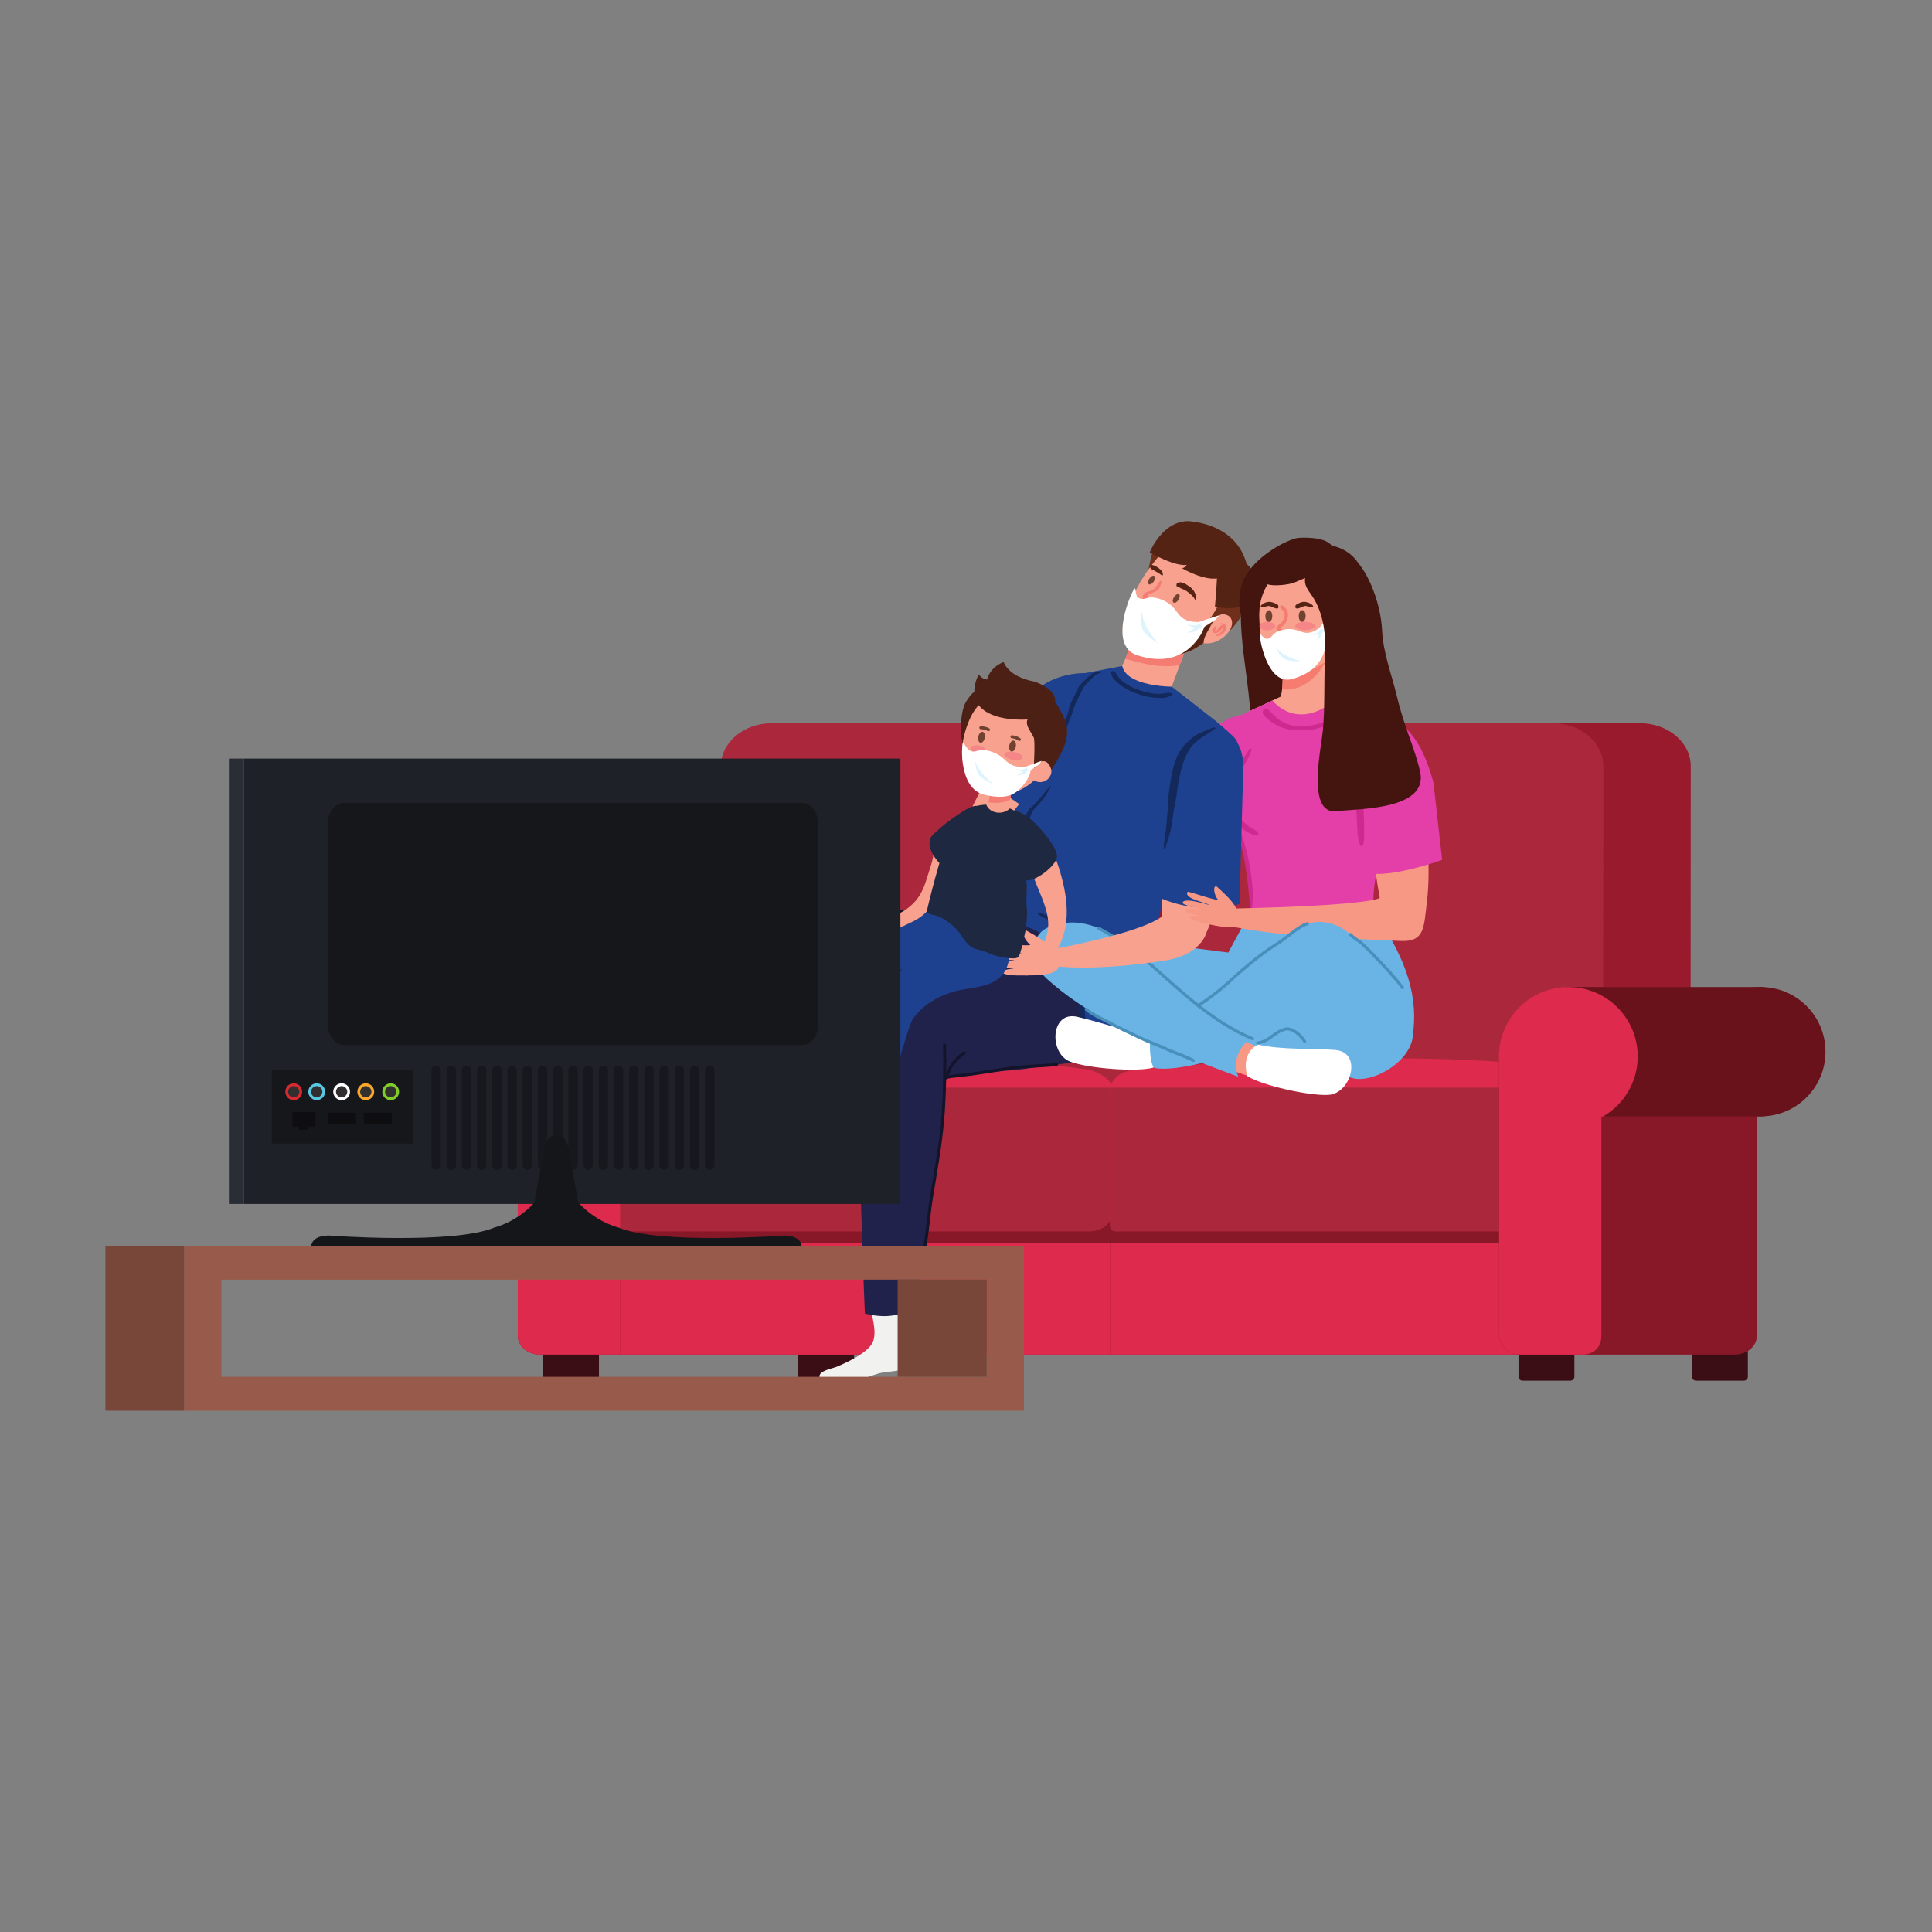 <?xml version="1.0" encoding="UTF-8" standalone="no"?>
<svg
   xmlns:dc="http://purl.org/dc/elements/1.1/"
   xmlns:cc="http://creativecommons.org/ns#"
   xmlns:rdf="http://www.w3.org/1999/02/22-rdf-syntax-ns#"
   xmlns:svg="http://www.w3.org/2000/svg"
   xmlns="http://www.w3.org/2000/svg"
   xmlns:sodipodi="http://sodipodi.sourceforge.net/DTD/sodipodi-0.dtd"
   xmlns:inkscape="http://www.inkscape.org/namespaces/inkscape"
   version="1.1"
   id="svg2"
   xml:space="preserve"
   width="2829.333"
   height="2829.333"
   viewBox="0 0 2829.333 2829.333"
   sodipodi:docname="1521_U1RVRElPIEtBVCAzMDYtMTA5.eps"><rect x="0" y="0" width="2829.333" height="2829.333" fill="#808080" stroke="none"/><defs
     id="defs6" /><sodipodi:namedview
     pagecolor="#ffffff"
     bordercolor="#666666"
     borderopacity="1"
     objecttolerance="10"
     gridtolerance="10"
     guidetolerance="10"
     inkscape:pageopacity="0"
     inkscape:pageshadow="2"
     inkscape:window-width="640"
     inkscape:window-height="480"
     id="namedview4" /><g
     id="g10"
     inkscape:groupmode="layer"
     inkscape:label="ink_ext_XXXXXX"
     transform="matrix(1.333,0,0,-1.333,0,2829.333)"><g
       id="g12"
       transform="scale(0.1)"><path
         d="M 8520.6,9675.4 V 6548.9 c 0,-113.6 -108.85,-205.8 -243.17,-205.8 H 5931.38 c -134.24,0 -243.15,92.2 -243.15,205.8 V 9675.4 H 8520.6"
         style="fill:#881827;fill-opacity:1;fill-rule:nonzero;stroke:none"
         id="path14" /><path
         d="M 8348.28,10381.6 H 6180.49 V 8960.8 h 2167.79 v 1420.8"
         style="fill:#69121c;fill-opacity:1;fill-rule:nonzero;stroke:none"
         id="path16" /><path
         d="m 7598.24,9671.2 c 0,-392.4 318.05,-710.4 710.43,-710.4 392.36,0 710.42,318 710.42,710.4 0,392.4 -318.06,710.4 -710.42,710.4 -392.38,0 -710.43,-318 -710.43,-710.4"
         style="fill:#69121c;fill-opacity:1;fill-rule:nonzero;stroke:none"
         id="path18" /><path
         d="M 12849.4,13279.8 H 8957.17 l -2.06,-4510.9 h 3892.19 c 308.1,0 557.8,211.3 557.8,472 l 2.1,3566.9 c 0,260.7 -249.8,472 -557.8,472"
         style="fill:#981a2c;fill-opacity:1;fill-rule:nonzero;stroke:none"
         id="path20" /><path
         d="m 12445.1,9240.9 c 0,-260.7 -249.6,-472 -557.9,-472 H 8476.04 c -308.02,0 -557.83,211.3 -557.83,472 l 2.05,3566.9 c 0,260.7 249.81,472 557.83,472 h 3411.21 c 308.2,0 557.8,-211.3 557.8,-472 l -2,-3566.9"
         style="fill:#ab283c;fill-opacity:1;fill-rule:nonzero;stroke:none"
         id="path22" /><path
         d="m 18588.4,6100.9 c 0,-24.3 19.6,-43.9 43.9,-43.9 h 526.3 c 24.2,0 43.8,19.6 43.8,43.9 v 383 c 0,24.3 -19.6,43.9 -43.8,43.9 h -526.3 c -24.3,0 -43.9,-19.6 -43.9,-43.9 v -383"
         style="fill:#3a0e14;fill-opacity:1;fill-rule:nonzero;stroke:none"
         id="path24" /><path
         d="m 16682.7,6100.9 c 0,-24.3 19.6,-43.9 43.9,-43.9 h 526.3 c 24.2,0 43.8,19.6 43.8,43.9 v 383 c 0,24.3 -19.6,43.9 -43.8,43.9 h -526.3 c -24.3,0 -43.9,-19.6 -43.9,-43.9 v -383"
         style="fill:#3a0e14;fill-opacity:1;fill-rule:nonzero;stroke:none"
         id="path26" /><path
         d="m 5966.07,6100.9 c 0,-24.3 19.64,-43.9 43.88,-43.9 h 526.28 c 24.22,0 43.88,19.6 43.88,43.9 v 383 c 0,24.3 -19.66,43.9 -43.88,43.9 h -526.28 c -24.24,0 -43.88,-19.6 -43.88,-43.9 v -383"
         style="fill:#3a0e14;fill-opacity:1;fill-rule:nonzero;stroke:none"
         id="path28" /><path
         d="m 8768.53,6100.9 c 0,-24.3 19.63,-43.9 43.87,-43.9 h 526.29 c 24.22,0 43.88,19.6 43.88,43.9 v 383 c 0,24.3 -19.66,43.9 -43.88,43.9 H 8812.4 c -24.24,0 -43.87,-19.6 -43.87,-43.9 v -383"
         style="fill:#3a0e14;fill-opacity:1;fill-rule:nonzero;stroke:none"
         id="path30" /><path
         d="M 12208.5,6343.1 H 6812.13 V 9232.7 H 12208.5 V 6343.1"
         style="fill:#881827;fill-opacity:1;fill-rule:nonzero;stroke:none"
         id="path32" /><path
         d="M 12208.5,6343.1 H 6811.93 V 7568.3 H 12208.5 V 6343.1"
         style="fill:#dd2a4d;fill-opacity:1;fill-rule:nonzero;stroke:none"
         id="path34" /><path
         d="m 6875.78,7698.6 h 5087.72 c 135.2,0 245,81.2 245,181.3 v 1412.4 c 0,67.5 -113.6,144.8 -245,181.3 -2011.76,283.4 -4906.37,0 -4906.37,0 -150.68,-38.5 -196.69,-80.7 -245.07,-181.3 V 7762.5 c 0,0 -6.3,-63.9 63.72,-63.9"
         style="fill:#dd2a4d;fill-opacity:1;fill-rule:nonzero;stroke:none"
         id="path36" /><path
         d="M 6812.06,9276.7 H 12208.5 V 7879.9 c 0,-100.1 -109.8,-181.3 -245,-181.3 H 6875.78 c -70.02,0 -63.72,63.9 -63.72,63.9 v 1514.2"
         style="fill:#ab283c;fill-opacity:1;fill-rule:nonzero;stroke:none"
         id="path38" /><path
         d="m 18017.1,13279.8 h -3892.2 l -2,-4510.9 h 3892.2 c 308,0 557.8,211.3 557.8,472 l 2.1,3566.9 c 0,260.7 -249.8,472 -557.9,472"
         style="fill:#981a2c;fill-opacity:1;fill-rule:nonzero;stroke:none"
         id="path40" /><path
         d="m 17612.8,9240.9 c 0,-260.7 -249.6,-472 -557.8,-472 h -3411.2 c -308,0 -557.8,211.3 -557.8,472 l 2,3566.9 c 0,260.7 249.8,472 557.9,472 H 17057 c 308.3,0 557.9,-211.3 557.9,-472 l -2.1,-3566.9"
         style="fill:#ab283c;fill-opacity:1;fill-rule:nonzero;stroke:none"
         id="path42" /><path
         d="m 17593.1,6343.1 h -5396.4 v 2889.6 h 5396.4 V 6343.1"
         style="fill:#881827;fill-opacity:1;fill-rule:nonzero;stroke:none"
         id="path44" /><path
         d="m 17593.1,6343.1 h -5396.6 v 1225.2 h 5396.6 V 6343.1"
         style="fill:#dd2a4d;fill-opacity:1;fill-rule:nonzero;stroke:none"
         id="path46" /><path
         d="m 12260.4,7698.6 h 5087.7 c 135.2,0 245,81.2 245,181.3 v 1412.4 c 0,67.5 -113.6,144.8 -245,181.3 -2011.7,283.4 -4906.4,0 -4906.4,0 -150.6,-38.5 -196.6,-80.7 -245,-181.3 V 7762.5 c 0,0 -6.3,-63.9 63.7,-63.9"
         style="fill:#dd2a4d;fill-opacity:1;fill-rule:nonzero;stroke:none"
         id="path48" /><path
         d="m 12196.7,9276.7 h 5396.4 V 7879.9 c 0,-100.1 -109.8,-181.3 -245,-181.3 h -5087.7 c -70,0 -63.7,63.9 -63.7,63.9 v 1514.2"
         style="fill:#ab283c;fill-opacity:1;fill-rule:nonzero;stroke:none"
         id="path50" /><path
         d="M 19301.6,9653 V 6548.9 c 0,-113.6 -108.8,-205.8 -243.1,-205.8 h -2346.1 c -134.2,0 -243.1,92.2 -243.1,205.8 V 9653 h 2832.3"
         style="fill:#881827;fill-opacity:1;fill-rule:nonzero;stroke:none"
         id="path52" /><path
         d="M 17593.1,9653 V 6551 c 0,-207.9 -199,-207.9 -199,-207.9 h -681.7 c -134.2,0 -243.1,92.2 -243.1,205.8 V 9653 h 1123.8"
         style="fill:#dd2a4d;fill-opacity:1;fill-rule:nonzero;stroke:none"
         id="path54" /><path
         d="M 19384.4,10381.6 H 17216.6 V 8960.8 h 2167.8 v 1420.8"
         style="fill:#69121c;fill-opacity:1;fill-rule:nonzero;stroke:none"
         id="path56" /><path
         d="m 16467.8,9619.3 c 0,-420.9 341.3,-762.2 762.3,-762.2 421,0 762.3,341.3 762.3,762.2 0,421 -341.3,762.3 -762.3,762.3 -421,0 -762.3,-341.3 -762.3,-762.3"
         style="fill:#dd2a4d;fill-opacity:1;fill-rule:nonzero;stroke:none"
         id="path58" /><path
         d="m 18634.4,9671.2 c 0,-392.4 318,-710.4 710.4,-710.4 392.3,0 710.4,318 710.4,710.4 0,392.4 -318.1,710.4 -710.4,710.4 -392.4,0 -710.4,-318 -710.4,-710.4"
         style="fill:#69121c;fill-opacity:1;fill-rule:nonzero;stroke:none"
         id="path60" /><path
         d="M 6812.13,9675.4 V 6343.1 h -880.75 c -134.24,0 -243.15,92.2 -243.15,205.8 v 3126.5 h 1123.9"
         style="fill:#dd2a4d;fill-opacity:1;fill-rule:nonzero;stroke:none"
         id="path62" /><path
         d="m 5431.69,9619.3 c 0,-420.9 341.29,-762.2 762.28,-762.2 421,0 762.28,341.3 762.28,762.2 0,421 -341.28,762.3 -762.28,762.3 -420.99,0 -762.28,-341.3 -762.28,-762.3"
         style="fill:#dd2a4d;fill-opacity:1;fill-rule:nonzero;stroke:none"
         id="path64" /><path
         d="m 13631.4,14481.3 c 0,-585.1 215.2,-1179.6 46.1,-1758.4 -30.7,-105.1 -123,-256.8 -9.5,-343.1 134.4,-102.2 314,-100.5 474.6,-106.4 156.3,-5.7 338.6,-39.4 473.7,60.8 296.2,219.8 184,682.6 200.2,989.6 20.1,380.8 54.9,763.4 -39.3,1138.9 -64.4,256.4 -208.4,530 -458.4,645.5 -254.5,117.6 -510.3,-11.4 -617.9,-259.2 -49,-112.6 -69.5,-245.1 -69.5,-367.7"
         style="fill:#44150f;fill-opacity:1;fill-rule:nonzero;stroke:none"
         id="path66" /><path
         d="m 11043.1,12809.2 90,127.4 c 773.6,-434.2 957.8,-355.8 957.8,-355.8 194.2,-28.1 284.1,42.4 440.7,132.7 352.8,203.1 711,401.7 1055.2,619.2 354.7,127.7 448.4,-230.9 523.7,-284.4 -423.7,-284.4 -823.9,-484.7 -1363.3,-779.9 -248.6,-136.1 -551.4,-180.5 -784.9,-55.4 0,0 -464.2,217.4 -919.2,596.2"
         style="fill:#f79885;fill-opacity:1;fill-rule:nonzero;stroke:none"
         id="path68" /><path
         d="m 10971.8,13282.2 c -80.9,-37.8 107.5,-208.5 125.2,-252.7 -40.2,41.9 -181,212.5 -233.5,185.5 -29.6,-19.1 116.6,-153.3 138.8,-183.9 -28.6,20.1 -128.5,117.7 -160.1,90.5 -17.5,-24.3 85.5,-113.1 112.1,-145.4 -10.1,3.5 -105.6,86.4 -114,60.9 -9.8,-24.1 47.5,-91.7 78.5,-123.1 140,-141.4 290.7,-302.1 358.9,-183.7 51.1,88.3 76.8,138.6 -3.6,421.5 -13.8,48.7 -75.6,-20 -68.5,-123 -25.7,2.3 -224.2,258 -233.8,253.4"
         style="fill:#f79885;fill-opacity:1;fill-rule:nonzero;stroke:none"
         id="path70" /><path
         d="m 11213.5,12966.1 c 1.2,2.3 2.3,4.7 3.5,7.1 3.6,7.7 -18.8,9.8 -22.1,3 -1.1,-2.4 -2,-4.8 -2.8,-7.3 5.4,1.5 10.7,3 16.1,4.5 -6,1.1 -21.7,2.9 -24.8,-5.4 -2,-5.4 -3.5,-10.7 -4.7,-16.4 -2.1,-9.8 -12.5,-15 -14,-25.9 -5,-35.7 21.4,-75.3 48.9,-96.2 6.1,-4.7 40.5,-3.6 32.3,6.6 -16.9,20.9 -34.7,37.9 -44.5,63.6 -6.3,16.3 -1.6,24.9 5.3,39.2 4,8.3 9.2,21.7 -2,21.9 3.7,0 13.1,1.1 13.1,6.4 0,2.6 -0.1,5 -0.4,7.5 -1.3,8.2 -24,7.2 -22.9,0 0.4,-2.5 0.7,-5 1.1,-7.5 0.9,-6 15.5,-6.1 17.9,-1.1 v 0"
         style="fill:#f57c6e;fill-opacity:1;fill-rule:nonzero;stroke:none"
         id="path72" /><path
         d="m 13965.6,13315.4 c 0,0 312.2,-283.8 -163.3,-666.9 l -990.4,-648 c 0,0 -410.8,394.9 -322,744.2 l 982.5,569.6 c 0,0 232.3,135.1 493.2,1.1"
         style="fill:#e43ea8;fill-opacity:1;fill-rule:nonzero;stroke:none"
         id="path74" /><path
         d="m 9526.77,7056.8 c -4.62,-148 131.16,-430.5 59.91,-579.7 -55.47,-116.1 -278.35,-218 -390.51,-265.7 -51.98,-22.2 -209.64,-45.3 -192.47,-118.6 15.98,-68.2 172.43,-69.6 218.64,-69.2 147.69,1.4 284.81,67.5 421.25,109.9 117.05,36.4 345.96,13.2 413.21,129.5 80.1,138.6 -61.19,163.9 -66.44,301.5 -7.73,202.9 -23.79,425.3 -25.66,599.6 0,0 -246.83,-42.3 -437.93,-107.3"
         style="fill:#f1f1ef;fill-opacity:1;fill-rule:nonzero;stroke:none"
         id="path76" /><path
         d="m 11747.9,13072.4 c 232.5,449.6 1.8,551.9 1.8,551.9 -246.2,156.2 -504,-211.7 -504,-211.7 0,0 -501.3,-883.8 -643.2,-1226 0,0 253.4,-290.4 470,-81.6 l 675.4,967.4"
         style="fill:#f8a18f;fill-opacity:1;fill-rule:nonzero;stroke:none"
         id="path78" /><path
         d="m 9702.65,10885.8 125.78,-126.1 c 0,0 1041.07,575.8 1263.57,1483.9 0,0 -330.4,200.4 -476.5,-33.2 0,0 -369.2,-789.7 -912.85,-1324.6"
         style="fill:#f8a18f;fill-opacity:1;fill-rule:nonzero;stroke:none"
         id="path80" /><path
         d="m 9884.92,10517.8 c -38.26,-76.6 -342.57,-121.6 -400.52,-66.7 -109.58,103.6 -12.22,290.8 75.1,358.8 150.19,116.8 258.67,116.8 336.57,-8.9 39.76,-64.2 30.57,-199.7 -11.15,-283.2"
         style="fill:#f8a18f;fill-opacity:1;fill-rule:nonzero;stroke:none"
         id="path82" /><path
         d="m 8134.29,11043.6 -11.61,-786.3 c 1669.57,-396.9 2794.12,-370.9 2794.12,-370.9 834.4,144.7 550.6,1118.2 550.6,1118.2 -294.7,461.6 -940,222.5 -940,222.5 0,0 -1802.31,-16.7 -2393.11,-183.5"
         style="fill:#20224c;fill-opacity:1;fill-rule:nonzero;stroke:none"
         id="path84" /><path
         d="M 10043.2,6921.6 C 9906.5,6675.4 9501.58,6795 9501.58,6795 c -32.89,749.9 -67.01,2118.8 -99.9,2868.7 0,0 -40.55,248.2 278.94,500.3 838.78,661.9 1896.48,877.6 1896.48,877.6 0,0 817.8,166.9 931.8,-715.3 24,-186.1 -162.7,-470.7 -291.5,-584 -166.1,-146.1 -380,-184.9 -592.7,-211.1 -131.1,-16.2 -261.7,-32.2 -392.1,-52.1 -83.2,-12.6 -782.7,-55.3 -847.4,-116.6 0,0 -124.8,-1464.7 -342,-2440.9"
         style="fill:#20224c;fill-opacity:1;fill-rule:nonzero;stroke:none"
         id="path86" /><path
         d="m 12278.8,13838.4 574.2,-211.9 231.3,626.8 -574.3,211.9 c 0,0 -121,-516.4 -231.2,-626.8"
         style="fill:#f8a18f;fill-opacity:1;fill-rule:nonzero;stroke:none"
         id="path88" /><path
         d="m 12363,13986.8 c 135,-34.6 261.4,-72.6 403.3,-79.4 67.9,-3.2 132.3,0 194.8,12 l 123.2,333.9 -574.3,211.9 c 0,0 -67.2,-286.5 -147,-478.4"
         style="fill:#f57c73;fill-opacity:1;fill-rule:nonzero;stroke:none"
         id="path90" /><path
         d="m 12655.1,15139.5 c -22.6,-98.3 -52.6,-210.3 -48.8,-309.5 4.3,-113.5 80.3,-163.5 179.2,-79.8 93.1,78.7 164.4,200.3 209.7,309.1 24.9,59.5 139.5,319.6 119.7,380.4 -31.1,95.1 -238,-27.5 -312.4,-76.6 -80.5,-53 -127.5,-137.1 -147.4,-223.6"
         style="fill:#6f2f1a;fill-opacity:1;fill-rule:nonzero;stroke:none"
         id="path92" /><path
         d="m 12593.5,14935.2 c -65.7,-96.6 -122.7,-199.4 -166.8,-307.6 -44.7,-109.8 -141.1,-306 -67.6,-422.4 22.8,-35.9 49.2,-54.8 87.5,-80.4 146.3,-98 366.2,-119 534.2,-83.2 313.3,66.6 671.4,535.8 644.5,844.3 -24.5,281.6 -571.2,564.4 -805.8,324.7 -81,-82.8 -158,-175.6 -226,-275.4"
         style="fill:#f8a18f;fill-opacity:1;fill-rule:nonzero;stroke:none"
         id="path94" /><path
         d="m 12524.4,14628.5 c 6.5,-12.2 19.3,-38.1 28.1,-49.1 33.3,-41.8 74.7,-65.9 123.8,-85.7 69.6,-27.9 153.6,-36 198.7,-102.8 27.2,-40.3 52.4,-72.5 92.3,-100.3 50.7,-35.2 115.9,-27.3 172.7,-6 83.3,31.2 98.7,97.3 142.2,113.2 55.4,20.1 90.8,-12.3 143.5,-31 -124.8,-161.4 -290.2,-292.4 -444.9,-325.2 -168,-35.8 -387.9,-14.8 -534.2,83.2 -38.3,25.6 -64.7,44.5 -87.5,80.4 -73.5,116.4 22.9,312.6 67.6,422.4 10.2,25.1 21.3,49.9 32.9,74.4 25.6,-13.8 45.5,-37.4 64.8,-73.5"
         style="fill:#552313;fill-opacity:1;fill-rule:nonzero;stroke:none"
         id="path96" /><path
         d="m 13377.4,14421.4 c 28,7.5 47.9,25 78.7,25.3 26.7,0.2 25.8,-18.6 42.3,-30.2 40.8,-28.8 -3.7,-109 -20,-144.5 -0.8,-1.8 3.9,-1.6 4.7,-0.6 34.7,41.2 84.5,134.7 42,184.1 -37.2,43.1 -146.1,18.1 -174,-24.2 -7.4,-11 22.2,-11 26.3,-9.9 v 0"
         style="fill:#f68572;fill-opacity:1;fill-rule:nonzero;stroke:none"
         id="path98" /><path
         d="m 13751.9,14678.8 c 0,0 -105.5,-275.1 -280.2,-417.2 31,43.6 81.7,150 8.8,183.9 -67.1,31.4 -84.4,-79.4 -143.9,-89 0,0 -109.7,-16.7 -93,5.3 66.5,87.3 114.5,160.4 126,188.3 52.9,128 40.7,150.6 24.4,249.1 -13.1,78.5 -19.5,165.2 57,213.6 71.6,45.1 174.7,54.3 245.2,14.6 0,0 97.1,-176.4 55.7,-348.6"
         style="fill:#6f2f1a;fill-opacity:1;fill-rule:nonzero;stroke:none"
         id="path100" /><path
         d="m 12631,15156.1 c 0,0 131.3,337.1 415.3,343.9 0,0 528,-7.2 649.9,-472.6 0,0 -164.4,-120.3 -296.5,-152.1 -111.5,-26.8 -262.5,24.1 -412.7,105.9 0,0 41.6,12.2 50,39.3 0,0 -93.3,-34.7 -406,135.6"
         style="fill:#552313;fill-opacity:1;fill-rule:nonzero;stroke:none"
         id="path102" /><path
         d="m 13533.8,14402.8 c 22.1,-106.3 -140.4,-267.5 -309.6,-244.2 -8.6,56.5 55.2,151.2 82.2,200.9 26.5,48.8 54.2,94 108.3,114.6 16.6,6.3 102.8,7 119.1,-71.3"
         style="fill:#f8a18f;fill-opacity:1;fill-rule:nonzero;stroke:none"
         id="path104" /><path
         d="m 13342.7,14338.6 c -8.3,-9.7 -27.4,-23.7 -25.1,-38.1 1.4,-9.1 4.8,-17.7 11.8,-23.9 14.3,-12.3 38.7,-7.3 53.3,1.3 17.8,10.4 31.7,26.8 44.6,42.5 6.8,8.4 19.3,22.7 12.6,34.3 -3.1,5.5 -13.2,4.2 -17.9,2.3 -21.9,-8.7 -33.1,-32.8 -48.2,-49.6 -4.3,-4.7 -8.9,-9.1 -13.7,-13.3 -1.9,-1.6 -4,-3.3 -6.2,-4.7 -7.6,-4.8 -5.6,0.8 5.1,-3.3 -5.3,2 -7.8,12 -9.3,16.6 -2.9,8.9 12,25.5 16.1,32.8 4.7,8.4 -18.8,8.3 -23.1,3.1 v 0"
         style="fill:#f57c73;fill-opacity:1;fill-rule:nonzero;stroke:none"
         id="path106" /><path
         d="m 13410.8,14364.5 c 18.9,7.4 27.8,-16.4 28.3,-29.5 0.6,-14.4 -7.2,-27.9 -14.2,-39.8 -15.4,-26.1 -44.5,-35.3 -68.6,-50.7 -5.7,-3.7 5.7,-6.8 7.8,-6.7 50,1.5 96.2,36.5 108.1,85.3 10.4,42.9 -44.6,68.5 -76.9,47.3 -7.7,-5 12.1,-7.2 15.5,-5.9 v 0"
         style="fill:#f57c73;fill-opacity:1;fill-rule:nonzero;stroke:none"
         id="path108" /><path
         d="m 12928.6,14783.3 c 14.2,-0.1 27.1,-12.2 39.2,-18.9 21.4,-11.9 43.7,-15.6 64.5,-30.4 39,-27.6 80,-58.7 100.1,-103 5.6,-12.2 11.5,42.7 7,54.2 14.5,-37.1 3.4,-8.8 0,0 -4.9,12.5 -10.5,24.5 -16.8,36.3 -15.4,28.9 -36,47.3 -62.6,65.6 -33.1,22.7 -95.6,63.2 -132.3,25.7 -3.1,-3.1 -4.4,-29.4 0.9,-29.5 v 0"
         style="fill:#552313;fill-opacity:1;fill-rule:nonzero;stroke:none"
         id="path110" /><path
         d="m 12772.7,14900.7 c 9.4,17.5 -3.8,47.1 -15.9,59.4 -31.4,32 -67.4,52.4 -110.6,62.4 -0.5,-0.3 -1,-0.6 -1.5,-0.9 -2,-2.8 -4.1,-5.5 -6.1,-8.3 -4,-5.2 -3.7,-20.3 -0.8,-25.9 8.2,-16 12.8,-15.5 29,-23.2 15.6,-7.4 31.4,-17.9 46.7,-26.2 14.3,-7.6 27.7,-16.7 40.3,-26.8 3.4,-2.8 4.9,-3.9 8.6,-5.9 9.5,-5.1 6.6,0.1 7.1,9.9 -0.1,-1.4 1.9,-16.9 3.2,-14.5 v 0"
         style="fill:#552313;fill-opacity:1;fill-rule:nonzero;stroke:none"
         id="path112" /><path
         d="m 12675.2,14836.6 c -16.4,-25.2 -40.4,-38.4 -53.7,-29.7 -13.5,8.7 -11.1,36 5.2,61.2 16.4,25.1 40.5,38.4 53.8,29.7 13.4,-8.7 11,-36.2 -5.3,-61.2"
         style="fill:#724230;fill-opacity:1;fill-rule:nonzero;stroke:none"
         id="path114" /><path
         d="m 12946.6,14635.2 c -16.3,-25.1 -40.4,-38.4 -53.7,-29.7 -13.4,8.7 -11,36.1 5.3,61.2 16.3,25.1 40.4,38.4 53.7,29.7 13.5,-8.7 11.1,-36.1 -5.3,-61.2"
         style="fill:#724230;fill-opacity:1;fill-rule:nonzero;stroke:none"
         id="path116" /><path
         d="m 12739.1,14837.5 c -32.6,-48 -49.6,-89.3 -110.5,-106.3 -21.9,-6.1 -54.5,-15.6 -66.6,-37.1 -26.6,-46.9 16.3,-94.7 56.1,-116.5 14.1,-7.7 62.2,4 36.7,18 -23.5,12.8 -41.7,33.6 -48.4,59.9 -9.3,36.5 33.2,50.5 59.6,59.4 22,7.5 40.8,17.5 58.6,32.5 19.5,16.3 28.8,63.7 40,86.6 4.6,9.3 -21,10.1 -25.5,3.5 v 0"
         style="fill:#f57c73;fill-opacity:1;fill-rule:nonzero;stroke:none"
         id="path118" /><path
         d="m 12609.6,14436.2 c -60.7,-27.1 -127.3,19 -131.7,81.1"
         style="fill:none;stroke:#f57572;stroke-width:33.877;stroke-linecap:round;stroke-linejoin:round;stroke-miterlimit:10;stroke-dasharray:none;stroke-opacity:1"
         id="path120" /><path
         d="m 13696.2,15027.4 -326.5,-154.8 c 0,0 -7.2,-152.8 -22,-311 0,0 193.9,-59.7 406.5,39.9 0,0 93.4,322.9 -58,425.9"
         style="fill:#552313;fill-opacity:1;fill-rule:nonzero;stroke:none"
         id="path122" /><path
         d="m 12791.9,13748.7 780.1,-637.6 -1253,-2033.5 -1177.8,406.7 421.7,2271.6 810.6,137.2 418.4,-144.4"
         style="fill:#f8a18f;fill-opacity:1;fill-rule:nonzero;stroke:none"
         id="path124" /><path
         d="m 12329,13908.5 -680.6,-130.2 -538.8,-2265.2 c 196.2,-203.2 356.4,-172.2 724.6,-298.8 117.7,-40.6 444.4,-225.5 538.2,-119.5 57,64.4 199.1,192.3 224,273 24.8,80.8 157.2,180.3 191.2,257.8 34,77.4 59.9,157.1 123.7,215.2 118.7,108.4 185.8,306.2 270.6,444.6 86.1,140.4 134.9,207.9 189,364.1 28.7,83.1 132.1,151.5 180.3,225.2 51.3,78.4 74.9,186.1 3.5,254.2 -63.4,60.4 -135.1,123.2 -203.2,179 l -477.1,373.7 c 0,0 -496.2,-0.3 -545.4,226.9"
         style="fill:#1e418f;fill-opacity:1;fill-rule:nonzero;stroke:none"
         id="path126" /><path
         d="m 11299.6,12327.5 493.3,696 c 0,0 385.7,409 140.5,806.9 0,0 -402.6,20.9 -624.2,-270.3 l -544.1,-670.7 c 0,0 -68.8,-198.1 534.5,-561.9"
         style="fill:#1e418f;fill-opacity:1;fill-rule:nonzero;stroke:none"
         id="path128" /><path
         d="m 13113.3,12594.7 c 0,0 -118.9,-518 -253.9,-774.4 -75,-142.4 -90.6,-275.7 -103.9,-432.8 -6.5,-77.6 4.5,-160.3 -20.6,-235.3 -23.8,-71.4 -67.8,-135.5 -93.7,-207.5 -50.8,-141.3 -129.7,-268.9 -149.3,-418.7 -10.5,-80.6 60.5,-274.8 29.8,-350.3 -35.6,-87.9 -192,-450.6 -398.6,-487.3 -328,97.2 -226.4,343.7 -238.3,620.5 -21.6,504 -491.2,736 -918,836.9 -111.1,26.3 -303.7,58.3 -378.5,159 -79.5,107.2 378.8,493.3 391.1,631.7 13.5,151.4 35.1,226 126.1,339.3 111.2,138.6 217,277.6 310.3,428.9 80.6,130.8 160.4,257.6 306.5,322.3 426,188.2 961.4,-54.2 1283.3,-335.3 l 107.7,-97"
         style="fill:#1e418f;fill-opacity:1;fill-rule:nonzero;stroke:none"
         id="path130" /><path
         d="m 12211.9,13846.9 c -22.3,-46 47.9,-106.7 78.3,-132.4 56,-47.4 124.7,-81 192.8,-107.1 69.7,-26.8 144.9,-43.5 219.5,-48.1 53.3,-3.3 129.5,-6.1 172.1,31.8 24.4,21.6 -37.3,25.3 -47,23.1 -110.8,-25 -213,-5.3 -319.3,31.8 -60.8,21.2 -119.2,51.7 -170.2,91.1 -21.8,16.9 -41.3,36.6 -57.6,58.8 -13,17.7 -21.7,38.1 -38.1,53 -6.1,5.5 -26.2,6.9 -30.5,-2 v 0"
         style="fill:#13295b;fill-opacity:1;fill-rule:nonzero;stroke:none"
         id="path132" /><path
         d="m 12094.5,13849.5 c -32.1,-6 -69.7,-5.6 -97,-26.3 -44.7,-33.8 -84.5,-74.8 -123.9,-114.5 -31.5,-31.9 -49.6,-84.6 -68.1,-125 -21.2,-46 -51,-87.6 -60.4,-138 -10,-54.3 -32,-114.7 -58,-163.7 -27.9,-52.3 -39.4,-115.2 -58.6,-171.1 -37,-107.7 -74.4,-217.2 -123.7,-320.1 -3.7,-7.8 17.4,-8.3 21.2,-2.9 60.7,88.3 102.4,180.5 137.4,281 17.9,51.4 34.1,103.3 51.6,154.9 17.6,52.2 43,101.3 61.2,153.5 16.7,48 26.6,94.7 49,140.5 20.9,42.9 44.2,84.6 65,127.6 24,49.3 61.9,83.7 100.5,121.9 19.8,19.6 38.2,41.2 64,53 16.7,7.7 34.5,12.3 51.5,19.4 11.4,4.7 -6.6,10.8 -11.7,9.8 v 0"
         style="fill:#13295b;fill-opacity:1;fill-rule:nonzero;stroke:none"
         id="path134" /><path
         d="m 11538.9,12588.3 c -34.8,-34.1 -65.6,-72.1 -96,-110.1 -24.3,-30.4 -51,-59.3 -77.1,-88.3 -18.9,-21 -43.4,-33.7 -60.4,-58 -25,-35.8 -118.2,-209.4 -51.2,-239 6.5,-2.8 55.7,-4.4 43.6,12.5 -18.9,26.3 0.1,91.5 9.2,116.7 18.1,50.8 35.1,98.5 75.2,136.7 69.1,65.9 119.8,143.7 163.4,228.1 1.3,2.5 -5.5,2.5 -6.7,1.4 v 0"
         style="fill:#13295b;fill-opacity:1;fill-rule:nonzero;stroke:none"
         id="path136" /><path
         d="m 11398.6,11189.3 c 38,-39.4 90.9,-57 140.8,-76.7 59,-23.3 115,-48.6 162.6,-91.5 117.1,-105.5 134.5,-294.6 148.2,-440.9 13.7,-145.6 -7,-292.1 -1.9,-438.2 2.5,-70.6 10.8,-142 29.6,-210.2 18.6,-67.3 44.3,-147.3 104.2,-188.9 5,-3.5 29.7,-7.6 29.1,3.8 -1.5,30.1 -20.2,61.4 -32.3,88.8 -16.7,37.7 -29.6,76 -39.5,116 -17.9,72.7 -22.7,148.3 -24.1,222.9 -2.9,157.3 22.7,315.6 13.2,472.6 -8.5,142.3 -48.4,293.7 -155.2,394.5 -43,40.6 -99.2,63.9 -153.7,84.4 -66.7,25.1 -133.9,49.3 -201.1,73.2 -5.1,1.8 -29.1,-0.3 -19.9,-9.8 v 0"
         style="fill:#13295b;fill-opacity:1;fill-rule:nonzero;stroke:none"
         id="path138" /><path
         d="m 12114.1,10957 c 31.5,-62.1 74.4,-116.9 92.5,-185.4 18.1,-68.7 7.5,-126.3 -7.7,-193.5 -13.7,-60.8 -21.9,-116.6 -23.9,-179.4 -1,-32.7 2,-65.5 7.9,-97.7 5.4,-28.9 20.5,-46 33.8,-70.5 12.3,-22.4 88.9,-20.9 79.5,10.8 -7.4,24.8 -23.9,43.6 -29.8,70.2 -7.6,34 -9.1,69.2 -9.3,104 -0.4,66.2 9.8,123.4 23.4,187.6 13.8,64.9 5.2,127.1 -14.1,189.9 -10.5,34.1 -28,62.2 -50.5,89.4 -27,32.6 -60.2,48.5 -90.3,77 -2.1,1.9 -13.7,2 -11.5,-2.4 v 0"
         style="fill:#13295b;fill-opacity:1;fill-rule:nonzero;stroke:none"
         id="path140" /><path
         d="m 6151.13,10317.2 -750.19,95.8 -38.27,274.3 840.77,139.9 -52.31,-510"
         style="fill:#f8a18f;fill-opacity:1;fill-rule:nonzero;stroke:none"
         id="path142" /><path
         d="m 8231.16,11075 c 435.06,54.4 614.86,-686.5 177.96,-820.3 -219.97,-67.4 -486.63,-97.2 -715.63,-110.4 -89.97,-5.2 -190.16,-13.8 -280.05,-3.8 -458.02,50.9 -567.6,90 -1026.33,125.2 -79.53,6.1 -206.38,-29.4 -254.82,37 -180.15,247.5 -34.22,550.5 -34.22,550.5 0,0 2127.19,221.1 2133.09,221.8"
         style="fill:#20224c;fill-opacity:1;fill-rule:nonzero;stroke:none"
         id="path144" /><path
         d="m 5352.71,10333.1 c 203.02,-1 425.97,5.5 600.15,-0.2 0,0 -31.71,248.5 -88.36,442.2 -164.08,12.2 -325.1,-83.2 -489.57,-59.3 -175.35,25.4 -411.99,100.4 -574.34,174.7 -81.74,37.4 -424.67,247 -277.87,10.8 76.57,-123.1 243.85,-148.3 328.23,-269.4 69.56,-99.8 101.17,-299.1 216,-360.1 108.28,-57.5 177.22,61.9 285.76,61.3"
         style="fill:#f1f1ef;fill-opacity:1;fill-rule:nonzero;stroke:none"
         id="path146" /><path
         d="m 10905.7,10809.9 c -478.4,-178.1 -1009.96,-290.4 -1293.92,-665.2 -123.14,-162.5 -199.93,-345.4 -202.48,-544.7 -5.54,-439.8 38.96,-820.6 38.96,-1171"
         style="fill:none;stroke:#13132a;stroke-width:33.376;stroke-linecap:butt;stroke-linejoin:miter;stroke-miterlimit:10;stroke-dasharray:none;stroke-opacity:1"
         id="path148" /><path
         d="m 10377.2,9741.8 c 5.6,-183.6 2.7,-547.2 -21.3,-819.9 -24.6,-280.9 -74.5,-558.5 -120.9,-836.3 -43.7,-262.2 -50.5,-548.6 -130.3,-802.6"
         style="fill:none;stroke:#13132a;stroke-width:33.376;stroke-linecap:round;stroke-linejoin:round;stroke-miterlimit:10;stroke-dasharray:none;stroke-opacity:1"
         id="path150" /><path
         d="m 11606.6,9530.4 c -177.8,-18.2 -360.4,-17.3 -539.6,-44.2 -179.4,-27 -356.9,-59.5 -539.6,-78.3 -45.5,-4.7 -107.4,-8.9 -139,-22.1"
         style="fill:none;stroke:#13132a;stroke-width:33.376;stroke-linecap:round;stroke-linejoin:round;stroke-miterlimit:10;stroke-dasharray:none;stroke-opacity:1"
         id="path152" /><path
         d="m 10594.2,9658.4 c -51.6,-30.9 -100.7,-84.8 -134.9,-132 -32.5,-44.9 -43.9,-106.8 -76.5,-146.2"
         style="fill:none;stroke:#13132a;stroke-width:33.376;stroke-linecap:round;stroke-linejoin:round;stroke-miterlimit:10;stroke-dasharray:none;stroke-opacity:1"
         id="path154" /><path
         d="m 9325.87,10042.2 c -200.07,9.1 -398.08,40.8 -592.7,87.2 -174.76,41.7 -360.1,126.8 -541.64,81.8 -183.84,-45.6 -377.16,-95 -567.86,-85.6 -262.84,13 -627.63,52.5 -884.48,116.9"
         style="fill:none;stroke:#13132a;stroke-width:33.376;stroke-linecap:round;stroke-linejoin:round;stroke-miterlimit:10;stroke-dasharray:none;stroke-opacity:1"
         id="path156" /><path
         d="m 9934.98,11210.4 c -333.76,8.3 -669.39,-30.4 -784.34,-41.7 -135.01,-13.4 -275.03,-22.7 -408.86,-49.9 -264.51,-53.9 -535.59,-52.6 -800.84,-92.2 -172.1,-25.8 -346.54,-49.2 -525.87,-49.9"
         style="fill:none;stroke:#13132a;stroke-width:33.376;stroke-linecap:round;stroke-linejoin:round;stroke-miterlimit:10;stroke-dasharray:none;stroke-opacity:1"
         id="path158" /><path
         d="m 14521.5,13594.9 861.2,-317 -474.2,-2123.2 h -1135 l -66.9,2247.5 411.8,192.7 h 403.1"
         style="fill:#f8a18f;fill-opacity:1;fill-rule:nonzero;stroke:none"
         id="path160" /><path
         d="m 14067.3,13569.7 h 509.5 v 608.5 h -509.5 c 0,0 54.3,-479.4 0,-608.5"
         style="fill:#f8a18f;fill-opacity:1;fill-rule:nonzero;stroke:none"
         id="path162" /><path
         d="m 14085.4,13652.2 c 20.7,184 -18.1,526 -18.1,526 h 509.5 v -197.3 c -97.1,-193.1 -271.7,-353.8 -491.4,-328.7"
         style="fill:#f57c6e;fill-opacity:1;fill-rule:nonzero;stroke:none"
         id="path164" /><path
         d="m 14685.4,13549.5 c 122.3,-45.1 324.5,-134.6 446.7,-179.7 75.2,-27.8 157.8,-48.6 230.5,-81.7 81.6,-37.4 93.3,-137.1 72.5,-219.9 -67,-265.5 -140.8,-529.5 -198.5,-797.3 -39.5,-183.6 -75.3,-368 -102.7,-553.9 -24.3,-165.6 -64.9,-336.7 -34.8,-504.4 22.8,-126.8 -535.2,-84.2 -648.6,-84.4 -354.7,-0.4 -479.3,-27.3 -708.7,89.3 l -40.4,2182.2 277.8,130 c 0,0 269,-356.5 706.2,19.8"
         style="fill:#e43ea8;fill-opacity:1;fill-rule:nonzero;stroke:none"
         id="path166" /><path
         d="m 13640.2,13371.1 c -18.8,-402.3 -105.6,-649.9 -117.4,-918.4 -4.4,-98.5 17.8,-181.2 53,-272.3 89.1,-230.8 127.3,-514.6 143.3,-627 74.2,-517.9 156.1,-507.1 427.4,-448.9 160.6,34.5 194.2,644.4 223,793 44.2,229.2 7.9,504.8 -164.8,675.1 -123.4,121.7 -283.5,155.8 -347.5,330.9 -47,128.1 167.4,308.6 27.1,362.4 -2.5,-5.5 -86.9,185.4 -85.3,179.5"
         style="fill:#e43ea8;fill-opacity:1;fill-rule:nonzero;stroke:none"
         id="path168" /><path
         d="m 13832.6,14480.6 c 1.8,-189.9 37.1,-522.7 169.9,-642.2 161.2,-144.8 593.3,99.9 722.2,250.6 161.2,188.5 173.5,529.7 126.2,766.1 -53.9,269.3 -318.7,440.1 -591.9,368.4 -273,-71.5 -428.8,-493.9 -426.4,-742.9"
         style="fill:#f8a18f;fill-opacity:1;fill-rule:nonzero;stroke:none"
         id="path170" /><path
         d="m 14843.1,14866.9 c -11.6,50.9 -30.7,98.1 -55.8,140.6 l -85.2,-617.1 -3.2,-236.2 19.8,-74.9 c 6,6.3 11.6,12.7 16.5,18.8 156.7,192.3 160.7,533.7 107.9,768.8"
         style="fill:#f57c6e;fill-opacity:1;fill-rule:nonzero;stroke:none"
         id="path172" /><path
         d="m 14940.8,14539.5 c 66.5,-82.5 -2.9,-294.8 -160.2,-349.9 -32.5,45.3 -19.2,155.8 -17.9,211 1.3,54.2 5.2,105.8 43,147.8 11.6,12.8 86.1,51.8 135.1,-8.9"
         style="fill:#f8a18f;fill-opacity:1;fill-rule:nonzero;stroke:none"
         id="path174" /><path
         d="m 14802.1,14402.5 c -2.9,-11.6 -13.5,-31.5 -5.4,-42.5 5.6,-7.7 13.4,-14.9 22.9,-17.4 18.9,-4.9 36.7,0.4 48,16.4 10.8,15.3 15.1,35.8 19.2,53.8 3,13.5 5.9,29.2 -5.2,39.9 -4.3,4.1 -14,3.3 -18.5,0 -18.3,-14 -16.1,-44.9 -21.9,-65.2 -2.9,-10.5 -6.9,-23.2 -15.5,-30.5 2.8,2.4 14.1,-1 9.2,1.6 -3.1,1.7 -5.9,5 -8.4,7.5 -6,6.2 -0.6,28.5 -0.4,36.4 0.2,8.5 -22,7.8 -24,0 v 0"
         style="fill:#f57c6e;fill-opacity:1;fill-rule:nonzero;stroke:none"
         id="path176" /><path
         d="m 14852,14449 c 35.2,36.4 41.5,-33.5 39.6,-51.8 -2.9,-28 -25.6,-46.8 -35.5,-71.5 -2.7,-6.8 12.3,-5.8 15.3,-4.3 43.8,20.6 70.6,79.8 49.1,125 -14.4,30.4 -70,38.4 -86.6,6.3 -3.6,-6.8 14.8,-7.1 18.1,-3.7 v 0"
         style="fill:#f57c6e;fill-opacity:1;fill-rule:nonzero;stroke:none"
         id="path178" /><path
         d="m 14628.1,15233.1 c -18.1,-14.3 -32.1,-34.7 -41.2,-53.7 -34.8,-43.8 -137.7,-225.6 -156.8,-253.4 -52,-75.2 7.8,-137.6 60.9,-188.9 16.7,-16.2 33.8,-32.3 50.4,-48.7 50.2,-49.2 97.4,-101.3 123.4,-168.1 17.1,-44.1 30.1,-166.4 94,-171.1 3.7,63.9 27,194.2 121.6,211.2 11.8,4.3 51.9,0.9 85.5,-70.6 0,0 188.6,621.6 -337.8,743.3"
         style="fill:#44150f;fill-opacity:1;fill-rule:nonzero;stroke:none"
         id="path180" /><path
         d="m 14411,14896.4 217.1,336.7 c -80.1,107.4 -364.7,82.9 -364.9,82.9 -98.4,-8.5 -484.6,-191.5 -607.7,-475.2 0,0 -175.3,-417.1 205.3,-681.3 -46.4,280.2 -45,462.7 64.9,646.4 71,-23.7 243.7,-4.7 301.5,22.4 63.4,29.7 147,55.2 202.9,97.7"
         style="fill:#44150f;fill-opacity:1;fill-rule:nonzero;stroke:none"
         id="path182" /><path
         d="m 13741.8,11217.5 c 0,0 590.7,-24.9 1357.3,-4.9 301.3,-460.6 483.3,-856.7 426.7,-1325.1 0,0 -119.6,-379.1 -704.6,-414.7 l -1179.1,183.5 -1041.8,-38.5 c 0,0 -1014.3,1110.9 -363.5,1305.5 l 1257.4,-162.9 247.6,457.1"
         style="fill:#6ab4e5;fill-opacity:1;fill-rule:nonzero;stroke:none"
         id="path184" /><path
         d="m 13727.3,12996.5 c -68.7,-112.6 -154.6,-214 -223.1,-326.9 -30.4,-50 -58.1,-103.2 -64.3,-162.1 -6,-57.3 23.6,-116.6 48.4,-166.1 23.3,-46.6 37.6,-92.9 72,-133.7 56.2,-66.8 150.1,-146.2 237.2,-160.2 5.1,-0.8 33.3,0 30.4,11.3 -10.3,39.8 -69.7,60.9 -101.5,83.9 -33,23.9 -65.2,50.8 -91.5,82.2 -27.9,33.3 -41.8,72 -58.2,111.4 -22.2,53 -53.3,97.5 -59.1,156.3 -6.4,64 32.5,128.6 62.5,182.4 59.8,107.3 135.5,198.9 171.3,318.2 3,9.8 -20.1,9.8 -24.1,3.3 v 0"
         style="fill:#ce298f;fill-opacity:1;fill-rule:nonzero;stroke:none"
         id="path186" /><path
         d="m 14716.4,13388.3 c -69.6,-41.6 -134.2,-83.3 -211.8,-109.3 -80.8,-27.1 -161.7,-32.8 -246.1,-31.6 -71,1 -133.1,26.5 -193.5,61.9 -56.2,33 -88.3,85.5 -137,124.3 -9.1,7.2 -29.9,8.4 -38.8,0 -26.6,-25.5 -22.4,-41.8 1,-71 24.4,-30.5 56.3,-54.3 88.7,-75.6 74.5,-48.9 158.3,-80.4 247.7,-84.3 99.3,-4.3 195.3,2.3 290.5,31.8 78.6,24.3 189.1,68.1 229.8,145.1 6.6,12.4 -25,12 -30.5,8.7 v 0"
         style="fill:#ce298f;fill-opacity:1;fill-rule:nonzero;stroke:none"
         id="path188" /><path
         d="m 13553.4,12249.7 c 47.6,-154.7 86.7,-314.9 117.4,-473.9 16.9,-87.7 29.5,-176.2 38.5,-265.1 9.7,-96.1 22.9,-197 24.1,-293.2 0.1,-5.8 16,-5.8 16.7,0 12.8,94.4 18.1,181.8 9,277.5 -9,94.2 -23.9,187.9 -42.1,280.8 -12.5,63.8 -28.5,127 -48.3,188.9 -30.8,96.2 -58.8,195.4 -102.3,286.7 -1.8,3.9 -14.6,3.4 -13,-1.7 v 0"
         style="fill:#ce298f;fill-opacity:1;fill-rule:nonzero;stroke:none"
         id="path190" /><path
         d="m 13489.6,11051.8 c 561.4,-102.9 865,-119.6 1899.7,-164.1 264.6,-11.4 252.9,149.9 287.1,431.2 80.8,663 -124.7,1682.4 -249.4,1860.7 -10.9,44.2 -309.8,265.9 -415.5,-114.4 0,0 -1.4,-894.9 146.9,-1704.6 0,0 -75.1,-83.5 -1602.1,-116.8 0,0 -116.8,16.6 -66.7,-192"
         style="fill:#f79885;fill-opacity:1;fill-rule:nonzero;stroke:none"
         id="path192" /><path
         d="m 15283,13307.3 c 0,0 287.6,-9.4 465.6,-681.1 l 95.4,-847.6 c 0,0 -665.2,-243.5 -883.3,-119 l -46.6,1324.1 c 0,0 13.9,359.6 368.9,323.6"
         style="fill:#e43ea8;fill-opacity:1;fill-rule:nonzero;stroke:none"
         id="path194" /><path
         d="m 14984.7,13237.7 c -83.4,-34.9 -90.7,-164 -100.9,-240.7 -16.1,-121 1.9,-249.1 5.5,-370.8 3.1,-106.9 8.3,-213.8 13,-320.6 2.7,-61 5.8,-122 9.2,-183.1 3.3,-59.4 5.8,-134 33.1,-187.4 3.6,-7 25,-8 28.1,0 20.2,52.3 12.5,114.5 13.7,169.8 1.2,61.5 -2.7,123.4 -3.9,184.9 -2,103 -3,206 -4.9,309 -2.2,116.7 -15.4,233.3 -13.5,350 0.7,46.8 7.3,94.5 13.8,140.8 3.6,25.2 9.5,49.6 18.2,73.5 8,22 25.9,40.5 32.2,62.2 5.9,20.1 -33.8,16.5 -43.6,12.4 v 0"
         style="fill:#ce298f;fill-opacity:1;fill-rule:nonzero;stroke:none"
         id="path196" /><path
         d="m 12974.5,9865.8 -433.6,-38.3 6.8,-330 433.3,11.6 -6.5,356.7"
         style="fill:#f79885;fill-opacity:1;fill-rule:nonzero;stroke:none"
         id="path198" /><path
         d="m 12672.6,9496.5 c -187.1,-51.5 -721,-8.3 -915.2,65.4 -235.2,89.3 -219,560.1 77.2,492.7 268.4,-61.1 550.4,-170.8 824.1,-193 0,0 163,-126.4 13.9,-365.1"
         style="fill:#ffffff;fill-opacity:1;fill-rule:nonzero;stroke:none"
         id="path200" /><path
         d="m 12672.6,9496.5 c -66.9,137.9 -29.2,425.5 -29.2,425.5 l 233.9,122.8 c 288.5,224.5 631,370.3 913.6,602.2 218.7,179.5 432.8,479.1 750.8,447.3 215,-21.5 363.2,-183.1 486.6,-345.3 205.5,-270.4 497.5,-490.9 497.5,-861.5 0,-313 -415.2,-547.9 -639.2,-512.6 -165.5,26.2 -414.3,234.8 -506.2,360.5 l -247,304.8 c 0,0 -98.2,-320 -1051.8,-520.7 0,0 -283.5,-60.7 -409,-23"
         style="fill:#6ab4e5;fill-opacity:1;fill-rule:nonzero;stroke:none"
         id="path202" /><path
         d="m 14362.9,11077.2 c -100.1,-28.5 -227.3,-159.2 -369.6,-244.9 -122,-73.3 -370.9,-281 -471.1,-375.9 -233.6,-218.3 -460.1,-341.1 -727.1,-521.4"
         style="fill:none;stroke:#488fbc;stroke-width:33.376;stroke-linecap:round;stroke-linejoin:round;stroke-miterlimit:10;stroke-dasharray:none;stroke-opacity:1"
         id="path204" /><path
         d="m 13522.2,9845.5 403.2,-164.2 -103.6,-313.5 -410.7,138.7 111.1,339"
         style="fill:#f79885;fill-opacity:1;fill-rule:nonzero;stroke:none"
         id="path206" /><path
         d="m 13702.2,9403.7 c 163.6,-104.3 686.6,-220.1 893.9,-206.8 251.1,16.1 374.1,470.9 71.2,493.5 -274.6,20.6 -576.4,-1.2 -844.5,58.1 0,0 -192.9,-72.8 -120.6,-344.8"
         style="fill:#ffffff;fill-opacity:1;fill-rule:nonzero;stroke:none"
         id="path208" /><path
         d="m 12030.2,10566.5 c 25.6,0 25.6,20.9 0,20.9 -25.6,0 -25.6,-20.9 0,-20.9 v 0"
         style="fill:#6ab4e5;fill-opacity:1;fill-rule:nonzero;stroke:none"
         id="path210" /><path
         d="m 11664.2,11078.9 c -435.2,-56.6 -322.6,-460.8 -170,-600.7 410.8,-376.9 1003.5,-660.6 1520.6,-860.4 17.5,-6.7 507.4,-189.5 589.4,-222.3 -101.8,246 125.5,417.4 125.5,417.4 0,0 -578.7,280.1 -966.9,688.3 0,0 -580.1,687.5 -1098.6,577.7"
         style="fill:#6ab4e5;fill-opacity:1;fill-rule:nonzero;stroke:none"
         id="path212" /><path
         d="m 13762,9812.9 c -431.8,181.8 -756,493.8 -1100.8,799.1 -181.4,160.7 -375.6,302.8 -590.1,414.8"
         style="fill:none;stroke:#488fbc;stroke-width:33.376;stroke-linecap:round;stroke-linejoin:round;stroke-miterlimit:10;stroke-dasharray:none;stroke-opacity:1"
         id="path214" /><path
         d="m 13109.9,9574.9 c -95.6,50.4 -205.8,83.3 -304.3,129.3 -86.5,40.4 -176.9,71 -262.1,111.5 -128.8,61.3 -260.2,121 -385.7,189.9 -72.6,39.7 -163.4,75.9 -224.4,132.6"
         style="fill:none;stroke:#488fbc;stroke-width:33.376;stroke-linecap:round;stroke-linejoin:round;stroke-miterlimit:10;stroke-dasharray:none;stroke-opacity:1"
         id="path216" /><path
         d="m 14333.2,9784.3 c -41.8,66.7 -141.9,158.5 -217,133.5 -108.5,-25.1 -183.5,-141.9 -300.4,-150.2"
         style="fill:none;stroke:#488fbc;stroke-width:33.376;stroke-linecap:round;stroke-linejoin:round;stroke-miterlimit:10;stroke-dasharray:none;stroke-opacity:1"
         id="path218" /><path
         d="m 15409.6,10373.9 c -94.6,122.4 -205.9,244.8 -317.1,356 -39,44.5 -83.5,83.5 -122.4,122.4 -39,39 -100.2,66.8 -133.5,105.7"
         style="fill:none;stroke:#488fbc;stroke-width:33.376;stroke-linecap:round;stroke-linejoin:round;stroke-miterlimit:10;stroke-dasharray:none;stroke-opacity:1"
         id="path220" /><path
         d="m 14229.6,14347.8 c 0.1,-25.1 48.2,-45.4 107.5,-45.2 59.3,0.2 107.3,20.7 107.2,45.8 0,25.1 -48.2,45.3 -107.4,45.2 -59.3,-0.2 -107.3,-20.7 -107.3,-45.8"
         style="fill:#f68587;fill-opacity:1;fill-rule:nonzero;stroke:none"
         id="path222" /><path
         d="m 13836.3,14346.7 c 0.1,-25.1 38.8,-45.3 86.6,-45.2 47.8,0.1 86.4,20.6 86.3,45.7 0,25.1 -38.7,45.4 -86.5,45.2 -47.8,-0.1 -86.5,-20.5 -86.4,-45.7"
         style="fill:#f68587;fill-opacity:1;fill-rule:nonzero;stroke:none"
         id="path224" /><path
         d="m 13941.9,14520.8 c 20.9,-1.3 37,-31.2 35.7,-66.6 -1.1,-35.4 -19.1,-63.1 -40.1,-61.6 -20.9,1.3 -37,31 -35.8,66.5 1.3,35.5 19.2,63.1 40.2,61.7"
         style="fill:#724230;fill-opacity:1;fill-rule:nonzero;stroke:none"
         id="path226" /><path
         d="m 14308.4,14522 c 20.9,-1.4 37,-31.2 35.7,-66.7 -1.2,-35.5 -19.2,-63.1 -40.2,-61.8 -20.9,1.5 -36.9,31.2 -35.6,66.7 1.1,35.5 19.1,63.1 40.1,61.8"
         style="fill:#724230;fill-opacity:1;fill-rule:nonzero;stroke:none"
         id="path228" /><path
         d="m 14041.3,14578 c -27.7,19.8 -59.4,32.5 -92.8,35 -33.7,2.5 -75.1,-16.8 -96.3,-42.2 -1.6,-2 -2.1,-11 0.3,-12.4 23.6,-13.6 57.2,8.3 83.9,9.3 35.7,1.3 67.1,-36 103.9,-25.3 6.3,1.8 5.9,32.2 1,35.6 v 0"
         style="fill:#552313;fill-opacity:1;fill-rule:nonzero;stroke:none"
         id="path230" /><path
         d="m 14236.4,14542.4 c 30.3,-8.9 63.5,15.8 91.8,24.1 32.9,9.7 67,-24.9 95.9,-8.1 2.4,1.4 2,10.4 0.4,12.4 -20.3,24.3 -53.2,37.5 -84.3,42 -36.3,5.3 -75.9,-14.1 -104.9,-34.8 -4.9,-3.4 -5.3,-33.8 1.1,-35.6 v 0"
         style="fill:#552313;fill-opacity:1;fill-rule:nonzero;stroke:none"
         id="path232" /><path
         d="m 14144.6,14251.8 c -35.8,17.3 -79.6,40.2 -104.8,71 17.5,31.3 60.1,46 73,80 9.1,23.8 52.6,86.8 -30.8,153.6"
         style="fill:none;stroke:#f57c6e;stroke-width:37.634;stroke-linecap:round;stroke-linejoin:round;stroke-miterlimit:10;stroke-dasharray:none;stroke-opacity:1"
         id="path234" /><path
         d="m 14198.8,14164.2 c -25.9,-37.8 -82.8,-61.3 -125.1,-41.7"
         style="fill:none;stroke:#f35e65;stroke-width:33.376;stroke-linecap:round;stroke-linejoin:round;stroke-miterlimit:10;stroke-dasharray:none;stroke-opacity:1"
         id="path236" /><path
         d="m 14481.5,14310.8 59,-35.4 66.5,150.3 5.5,51 -131,-165.9"
         style="fill:#ffffff;fill-opacity:1;fill-rule:nonzero;stroke:none"
         id="path238" /><path
         d="m 14197.3,13766 c -282.3,-79.1 -367.6,479.2 -356.2,492.6 11.3,13.4 38.3,-64 92.3,-49.5 53.9,14.5 39.2,75 174.1,100 150,27.9 185,-60.3 295.6,-29.7 73.6,20.4 118.1,75.7 137.4,66.1 19.2,-9.7 45.8,-107.7 19.1,-236.6 -26.7,-128.8 -116.2,-273.9 -362.3,-342.9"
         style="fill:#ffffff;fill-opacity:1;fill-rule:nonzero;stroke:none"
         id="path240" /><path
         d="m 14287.2,13960.4 c 0,0 -140.7,-8.1 -190.8,34.5 -50.1,42.5 -88,127.7 -88,127.7 0,0 51.4,-63.2 117.3,-97.5 66,-34.3 161.5,-64.7 161.5,-64.7"
         style="fill:#def4fd;fill-opacity:1;fill-rule:nonzero;stroke:none"
         id="path242" /><path
         d="m 14458.5,14181.4 c 0,0 49.2,40.8 57.4,60.4 8.3,19.5 26.7,71.2 26.7,71.2 l -20.9,-3.9 -7.4,19.7 c 0,0 -14.9,-38.3 -41.2,-55 -26.1,-16.7 -70.7,-28.3 -70.7,-28.3 l 89.6,9.9 -33.5,-74"
         style="fill:#def4fd;fill-opacity:1;fill-rule:nonzero;stroke:none"
         id="path244" /><path
         d="m 14557,13995.6 c -13.5,-267.6 1.1,-545.6 -25.2,-809.4 -18.4,-184 -178.6,-911 150.2,-872.8 244.9,28.5 1019,12.4 918.6,440.6 -63.4,270.7 -166.9,459 -256.9,832.8 -57.3,237.5 -148.5,468.2 -160.3,719.2 -11.3,243.4 -126.4,618.6 -317.1,792.7 -102.4,93.6 -251.9,105.9 -377.9,34 -86.2,-49.2 -124.6,-135.7 -145.5,-228.7 -28.1,-124.5 40.1,-164.8 98.8,-268.4 110.7,-195.2 126.4,-420.3 115.3,-640"
         style="fill:#44150f;fill-opacity:1;fill-rule:nonzero;stroke:none"
         id="path246" /><path
         d="m 12763.6,11154.7 c -11.1,255.9 24,470.9 24,470.9 65.4,367.6 -44.6,1109.4 150.4,1313.9 175.2,183.5 452.9,178 588.6,-31.5 182.7,-282.1 -38.5,-1401.7 -273.4,-1931.3 0,0 -55.7,-233.6 -433.9,-300.3 0,0 -700.9,-122.4 -1223.8,-66.8 0,0 -33.4,100.1 -22.3,189.1 0,0 934.6,166.9 1190.4,356"
         style="fill:#f8a18f;fill-opacity:1;fill-rule:nonzero;stroke:none"
         id="path248" /><path
         d="m 13617.4,11292.3 42,1519.1 c -7.8,261.8 -143.2,352 -173.4,362.5 -460.6,159.1 -697.5,-395.7 -697.5,-395.7 l -183.6,-1342.9 c 0,0 403.2,-289.3 1012.5,-143"
         style="fill:#1e418f;fill-opacity:1;fill-rule:nonzero;stroke:none"
         id="path250" /><path
         d="m 13325.8,13231.7 c -49.9,-21.4 -100.8,-40 -150.6,-62.3 -59.1,-26.4 -103.6,-72.6 -149.3,-116.6 -82.3,-79.3 -124.6,-197.2 -146.7,-306.3 -14.5,-71.5 -27.2,-141.9 -36.8,-214.4 -9.3,-70.4 -4.9,-142 -13.9,-212.5 -9,-70.9 -11.3,-142.4 -20.1,-213.3 -8.6,-69.6 -24.1,-137.6 -23.7,-208 0,-5.9 15.4,-5.5 16.6,0 14.6,64.6 40.3,125.9 56.2,190.2 15.8,63.7 22.5,130 31.6,194.9 9,65.2 27.4,128.5 35.8,194 8.6,66.7 16.6,134.5 30.4,200.4 23.8,113.6 54.1,223.2 118.2,321.6 66.4,102 183.9,151.9 277.7,222.7 12.2,9.2 -19.7,12 -25.4,9.6 v 0"
         style="fill:#13295b;fill-opacity:1;fill-rule:nonzero;stroke:none"
         id="path252" /><path
         d="m 10912.1,10858.4 c -35.2,-99.3 264.3,-82.4 316.2,-104.2 -68.6,0.9 -328.6,24 -349.4,-42.6 -8.5,-40.6 225.5,-29 269.6,-35.6 -40.6,-7.4 -205.4,-10.6 -208.8,-59.6 5.9,-34.9 165.9,-21.9 215.1,-26.2 -11.2,-5.7 -160.1,-17.2 -145.6,-45.4 12.1,-28.3 116.4,-36 168.5,-36 234.9,0.4 494.7,-6 451.8,149.4 -32,116.1 -52.9,179.4 -357.2,346.1 -52.5,28.8 -45.9,-80 46.5,-159.4 -23.1,-19.7 -402.5,25.3 -406.7,13.5"
         style="fill:#f8a18f;fill-opacity:1;fill-rule:nonzero;stroke:none"
         id="path254" /><path
         d="m 13047.3,11427.5 c -47.7,-75.3 203,-117.7 241.8,-145.4 -56.6,13.6 -267.1,81.6 -296.8,30.4 -14.6,-32 181,-66.2 216.1,-80 -35,1.4 -171.7,29.8 -183.7,-10.1 -1.6,-29.9 133.1,-49.2 172.9,-62.1 -10.4,-2.5 -135.6,15.9 -128.9,-10.1 4.7,-25.7 89.5,-51.6 132.4,-61.3 194.3,-43.8 407.7,-97.9 401.5,38.6 -4.7,101.9 -10.2,158.1 -230.2,353.1 -38,33.6 -53,-57.6 8.4,-140.5 -22.7,-11.9 -327.8,96.5 -333.5,87.4"
         style="fill:#f79885;fill-opacity:1;fill-rule:nonzero;stroke:none"
         id="path256" /><path
         d="m 11111.5,13304.8 c -95.6,-117.8 -38.5,-186.7 -85.9,-300.8 -44.2,-106.1 -147.4,-130.1 -217.2,-2.7 -122.9,224.3 149.6,424.8 308.7,367.4 0,0 48.6,2.8 -5.6,-63.9"
         style="fill:#f8a18f;fill-opacity:1;fill-rule:nonzero;stroke:none"
         id="path258" /><path
         d="m 13150.5,14386 36.2,-75.1 168.6,107.4 39.9,47.7 -244.7,-80"
         style="fill:#ffffff;fill-opacity:1;fill-rule:nonzero;stroke:none"
         id="path260" /><path
         d="m 12495.5,14025.7 c -339.8,108.4 -50.9,729 -30.3,734.9 20.5,6 -4.1,-90.2 60.4,-111.5 64.5,-21.4 90.3,49.6 244.1,-15.2 171,-72 147.2,-184.4 280.1,-227.3 88.5,-28.4 170.9,-2.3 184,-25 13.1,-22.5 -25.9,-139.3 -139.7,-251.5 -113.8,-112.3 -302.2,-199 -598.6,-104.4"
         style="fill:#ffffff;fill-opacity:1;fill-rule:nonzero;stroke:none"
         id="path262" /><path
         d="m 12717.5,14161.9 c 0,0 -148.2,85.7 -170.4,162.1 -22.3,76.3 -3.5,187.8 -3.5,187.8 0,0 9.7,-98.2 53.5,-176.8 43.9,-78.7 120.4,-173.1 120.4,-173.1"
         style="fill:#def4fd;fill-opacity:1;fill-rule:nonzero;stroke:none"
         id="path264" /><path
         d="m 13040.2,14270.8 c 0,0 77.3,8.3 98.9,22.6 21.5,14.2 75,54.1 75,54.1 l -23.9,10 5.7,24.8 c 0,0 -40.9,-28.7 -78.7,-28.1 -37.8,0.7 -90.8,18.6 -90.8,18.6 l 97.6,-49.8 -83.8,-52.2"
         style="fill:#def4fd;fill-opacity:1;fill-rule:nonzero;stroke:none"
         id="path266" /><path
         d="m 10618.3,13524.4 c -33.3,-52.5 -45.6,-112.7 -54.1,-176.7 -14.2,-107.3 -20.6,-247.6 38.7,-341.6 46.7,40.5 81.9,100.9 124.7,147.3 51.9,56.4 105.6,99.9 132.6,173.5 29,78.8 43.2,195.5 -4.1,270.2 -81.1,128.3 -184.1,12 -237.8,-72.7"
         style="fill:#4c2014;fill-opacity:1;fill-rule:nonzero;stroke:none"
         id="path268" /><path
         d="m 10848.3,12349.7 224.2,-41.5 48.6,263.2 -224.1,41.5 -48.7,-263.2"
         style="fill:#f8a18f;fill-opacity:1;fill-rule:nonzero;stroke:none"
         id="path270" /><path
         d="m 10859.7,12411.4 37.3,201.5 224.1,-41.5 -23.2,-125.8 c -26.9,-36.3 -162,-50.2 -238.2,-34.2"
         style="fill:#f57c73;fill-opacity:1;fill-rule:nonzero;stroke:none"
         id="path272" /><path
         d="m 9621.52,9169.3 c -57.43,-26.3 -137.38,-25.6 -205.33,-30.6 -87.07,-6.5 -152.48,20.1 -92.54,99.4 43.47,57.5 135.1,31.4 166.2,110 22.98,58.1 8.82,110.1 87.12,126.7 77.28,16.4 145.24,-1.2 132.46,-86 -9.78,-64.9 -20.34,-188.6 -87.91,-219.5"
         style="fill:#ffffff;fill-opacity:1;fill-rule:nonzero;stroke:none"
         id="path274" /><path
         d="m 9020.62,9377.2 c -57.46,-26.3 -137.39,-25.6 -205.38,-30.7 -86.99,-6.4 -152.48,20.2 -92.46,99.5 43.44,57.5 135.03,31.4 166.13,110 22.97,58.1 8.86,110.1 87.12,126.7 77.32,16.4 145.27,-1.2 132.5,-86.1 -9.81,-64.9 -20.34,-188.5 -87.91,-219.4"
         style="fill:#ffffff;fill-opacity:1;fill-rule:nonzero;stroke:none"
         id="path276" /><path
         d="m 9031.99,10272.1 c 151.47,255.9 201.31,292.5 310.62,407.9 124.39,131.4 198.47,213 358.18,301.8 146.97,81.7 253.36,121.3 388.51,220.4 80.1,58.8 167.7,96 211.9,137.3 l 822.4,-162.1 c 1.2,-112.2 -6.7,-289.1 -21.6,-395.3 -17.2,-123 -34.5,-224.1 -125.3,-300.8 -143.6,-121.4 -348.8,-99 -523.9,-157.5 -171.3,-57.3 -308,-136.9 -419.4,-285.5 -51.9,-69.1 -163.02,-517.5 -199.13,-596.4 -33.31,-72.9 -51.66,-152.8 -137.42,-165 -72.1,-10.2 -166.75,6.8 -233.37,41.8 -74.51,39.1 -24.09,122.6 -10.04,198.7 17.53,95 164.34,606.6 212.9,760.1 28.52,90 104.96,146.8 166.92,221.1 30.5,36.6 67.5,70.1 107.3,101.6 -28.19,-18 -54.86,-36 -73.05,-52.5 -100.19,-90.6 -145.56,-11.9 -352.73,-275.7 -63.3,-80.7 -259.97,-617.9 -322.13,-699.6 -58.01,-76.3 -107.95,-69.7 -194.94,-44.8 -81.3,23.3 -149.28,60.3 -153.52,119 -5.9,81.3 147.81,557.9 187.8,625.5"
         style="fill:#1e418f;fill-opacity:1;fill-rule:nonzero;stroke:none"
         id="path278" /><path
         d="m 11227.8,11458 c -21.4,-115.9 -40.2,-386.5 -168.8,-422.4 -68.5,-19.1 -154.6,27 -226,31.7 -87.5,5.8 -143.5,13.5 -224.5,41.2 -123.9,42.5 -306.6,77.6 -327.1,234.4 -19,145.6 38.3,352.8 77.3,488 104.9,362.7 276.8,652 702.7,522.7 342.7,-104.1 214,-637.8 166.4,-895.6"
         style="fill:#f8a18f;fill-opacity:1;fill-rule:nonzero;stroke:none"
         id="path280" /><path
         d="m 11369.7,12661.5 c -174.7,-182 -549.3,-269.4 -712.5,-9.3 -132.3,210.9 -98.8,446.6 -8.6,661.8 89.1,212.7 284.9,356 535.9,309.1 151.1,-28.1 293,-79.6 361.9,-223.1 82.9,-172.3 33.2,-202.7 -31,-468 -13.2,-54.6 -104.1,-227.1 -145.7,-270.5"
         style="fill:#f8a18f;fill-opacity:1;fill-rule:nonzero;stroke:none"
         id="path282" /><path
         d="m 11032.8,12939.2 c -4.3,-23.5 37.2,-50.9 92.8,-61.2 55.5,-10.3 104.1,0.5 108.5,24.1 4.3,23.5 -37.2,50.8 -92.8,61.1 -55.5,10.3 -104.1,-0.4 -108.5,-24"
         style="fill:#f68587;fill-opacity:1;fill-rule:nonzero;stroke:none"
         id="path284" /><path
         d="m 10664.3,13007.4 c -4.4,-23.6 28.4,-49.4 73.2,-57.6 44.8,-8.3 84.6,4.1 88.9,27.6 4.4,23.5 -28.4,49.3 -73.2,57.5 -44.8,8.3 -84.5,-4 -88.9,-27.5"
         style="fill:#f68587;fill-opacity:1;fill-rule:nonzero;stroke:none"
         id="path286" /><path
         d="m 10796.6,13184.8 c 19.3,-4.9 29.1,-35.6 21.7,-68.6 -7.3,-33.1 -29,-55.7 -48.4,-50.7 -19.4,4.9 -29.2,35.6 -21.8,68.7 7.4,32.9 29.1,55.7 48.5,50.6"
         style="fill:#724230;fill-opacity:1;fill-rule:nonzero;stroke:none"
         id="path288" /><path
         d="m 11137.2,13088.4 c 19.3,-4.9 29.2,-35.6 21.8,-68.7 -7.4,-32.9 -29.1,-55.6 -48.5,-50.7 -19.4,5 -29.2,35.8 -21.7,68.7 7.3,33 29,55.7 48.4,50.7"
         style="fill:#724230;fill-opacity:1;fill-rule:nonzero;stroke:none"
         id="path290" /><path
         d="m 10987.6,12830.5 c -49.3,-48.9 -170.6,-36.6 -180,48.4"
         style="fill:none;stroke:#f57c6e;stroke-width:16.688;stroke-linecap:round;stroke-linejoin:round;stroke-miterlimit:10;stroke-dasharray:none;stroke-opacity:1"
         id="path292" /><path
         d="m 10941.2,12940.4 c -24.3,-28.8 -69.3,-13 -72.1,12.8"
         style="fill:none;stroke:#f57c6e;stroke-width:16.688;stroke-linecap:round;stroke-linejoin:round;stroke-miterlimit:10;stroke-dasharray:none;stroke-opacity:1"
         id="path294" /><path
         d="m 10859.4,13208.9 c -30.4,18 -60.2,20.1 -83.6,21.1"
         style="fill:none;stroke:#724230;stroke-width:33.376;stroke-linecap:round;stroke-linejoin:round;stroke-miterlimit:10;stroke-dasharray:none;stroke-opacity:1"
         id="path296" /><path
         d="m 11198.6,13101.3 c -28.4,21.1 -57.9,26.4 -81,29.8"
         style="fill:none;stroke:#724230;stroke-width:33.376;stroke-linecap:round;stroke-linejoin:round;stroke-miterlimit:10;stroke-dasharray:none;stroke-opacity:1"
         id="path298" /><path
         d="m 11305.7,12779.2 c -12.4,-67.3 32,-131.9 99.3,-144.4 67.3,-12.4 132,32.1 144.4,99.4 12.4,67.3 -32,131.9 -99.3,144.3 -67.3,12.5 -132,-32 -144.4,-99.3"
         style="fill:#f8a18f;fill-opacity:1;fill-rule:nonzero;stroke:none"
         id="path300" /><path
         d="m 11589.1,13508 c 11.5,6.4 68.5,-103.4 74.1,-113.9 101.3,-187.1 82.4,-327 -113,-627.9 -11.4,49.3 -45,107.3 -105,94.8 -43.8,-9.2 -47.4,-65.2 -88.8,-73.9 2.3,0.5 16.1,302.2 1.4,332.8 -39.5,81.8 -97.2,138.7 -68.7,201.3 113.6,82.7 178.8,115.4 300,186.8"
         style="fill:#4c2014;fill-opacity:1;fill-rule:nonzero;stroke:none"
         id="path302" /><path
         d="m 10255.7,11925 c 23.4,-85.7 -50.4,-269.6 -76.4,-358.9 -32.7,-112 -83.2,-214.8 -175.3,-293.5 -183.16,-156.5 -402.45,-139.9 -455.62,-392.9 141.4,3.2 224.15,97.2 341.2,155.4 109.81,54.6 215.52,87.8 298.42,184.2 98.5,114.7 122.7,247.8 179,383.2 28.8,69.6 70.5,114.6 33.6,192.9 -27.5,58.5 -96.8,95 -144.9,129.6 v 0"
         style="fill:#f8a18f;fill-opacity:1;fill-rule:nonzero;stroke:none"
         id="path304" /><path
         d="m 11094.7,12343.6 c -75.9,-75 -218.9,-59.6 -260.4,42.4 -37.7,-2.1 -73.1,-6.9 -103.4,-14.1 -128.2,-30.5 -238.9,-153.2 -291.6,-268.7 -64.4,-140.8 -97.5,-288.4 -140.9,-438.1 -28,-96.5 -81.9,-297.4 -118.4,-458.6 39.7,-38 91.1,-29.6 137.2,-51.4 64.8,-30.5 143.1,-87 191,-139.4 73.1,-80 111.5,-195.2 228.9,-221.1 57.6,-12.6 98.1,-26.5 151.4,-52.1 42.8,-20.5 261.9,-69.8 296.9,-32.6 32.8,34.8 67.5,238.2 83.9,301.2 6.7,25.5 18.4,198.2 13.2,223.9 -16.2,78.4 5.2,206.6 -4.2,283.6 -18.7,153 -4.9,219.6 0.4,378.5 4.4,133.7 0,319.7 -114.7,407 0,0 -42.5,31 -69.3,39.5"
         style="fill:#1e2840;fill-opacity:1;fill-rule:nonzero;stroke:none"
         id="path306" /><path
         d="m 11335.5,11650.6 c 48.5,-165.7 140.2,-317.2 172.2,-487.8 21.4,-114.3 3.1,-227.1 -55.7,-327.5 -37.6,-64.1 -237.4,-176.3 -192.4,-320 9.2,-29.2 204.3,47.7 222.5,65.1 62.3,59.7 143,223.5 176.3,302.7 123.5,293.9 38.2,635.9 -64.7,924.4 -4.8,13.5 -32.7,109.2 -60.8,101.4 0,0 -252.5,-70.1 -197.4,-258.3"
         style="fill:#f8a18f;fill-opacity:1;fill-rule:nonzero;stroke:none"
         id="path308" /><path
         d="m 11252,12277.5 c -260.8,150.2 -220.8,-171.8 -187.6,-305.6 27.1,-108.9 47.6,-178.2 172.2,-396 56.6,-99 387.2,133.4 375.9,249 -12.2,125.8 -252,390.3 -360.5,452.6"
         style="fill:#1e2840;fill-opacity:1;fill-rule:nonzero;stroke:none"
         id="path310" /><path
         d="m 10242.7,12046.7 c -119.3,-123.1 131.1,-443.3 275.3,-365 106.8,57.9 190.4,204.2 236.4,305.6 29.8,65.6 56.2,139 63.4,207.6 6.4,60.8 -15.5,176 -97.5,176.4 -56.1,0.2 -150.5,-65.4 -194.5,-94.7 -99.7,-66.2 -199.6,-143.8 -283.1,-229.9"
         style="fill:#1e2840;fill-opacity:1;fill-rule:nonzero;stroke:none"
         id="path312" /><path
         d="m 11289.1,13321.2 c 0,0 -396.6,-34.2 -541.4,162.3 0,0 -100.1,131.6 5,332.8 0,0 30.2,-50.8 91.4,-56.5 0,0 24.2,131.3 182.7,192.5 0,0 43.8,-160.8 339.1,-215.4 0,0 255.4,-83.1 223.2,-228.9 0,0 23.9,-178.8 -300,-186.8"
         style="fill:#4c2014;fill-opacity:1;fill-rule:nonzero;stroke:none"
         id="path314" /><path
         d="m 11247.7,12795.4 42.4,-55.8 126.1,88.7 26.3,37.9 -194.8,-70.8"
         style="fill:#ffffff;fill-opacity:1;fill-rule:nonzero;stroke:none"
         id="path316" /><path
         d="m 10816.3,12493.2 c -288.1,65.2 -252.9,562.1 -236.4,567.5 16.5,5.4 38.8,-76.5 96.9,-90.2 58,-13.6 68.7,41.5 209.2,-1.6 156.3,-48 153.7,-134.6 273.1,-161.9 79.5,-18.1 145.2,5.1 159.9,-11.6 14.6,-16.6 -0.1,-107.1 -78.9,-197.3 -78.9,-90.1 -157.9,-165.2 -423.8,-104.9"
         style="fill:#ffffff;fill-opacity:1;fill-rule:nonzero;stroke:none"
         id="path318" /><path
         d="m 10915.9,12607.1 c 0,0 -139.1,59.3 -169.9,116.6 -30.9,57.3 -32.4,142.9 -32.4,142.9 0,0 23.6,-74.3 73.1,-132.5 49.5,-58.1 129.2,-127 129.2,-127"
         style="fill:#def4fd;fill-opacity:1;fill-rule:nonzero;stroke:none"
         id="path320" /><path
         d="m 11172.3,12703.1 c 0,0 64.2,9.5 80.3,21.2 16,11.8 55,44.3 55,44.3 l -21.8,6.7 1,19.1 c 0,0 -30.2,-23.5 -62.3,-24.6 -32.2,-1 -80,10.5 -80,10.5 l 90.6,-34 -62.8,-43.2"
         style="fill:#def4fd;fill-opacity:1;fill-rule:nonzero;stroke:none"
         id="path322" /><path
         d="M 2680.51,7998.4 H 9892 v 4892.9 H 2680.51 V 7998.4"
         style="fill:#1e2127;fill-opacity:1;fill-rule:nonzero;stroke:none"
         id="path324" /><path
         d="m 2680.51,7998.4 h -165.65 v 4892.9 h 165.65 V 7998.4"
         style="fill:#282d36;fill-opacity:1;fill-rule:nonzero;stroke:none"
         id="path326" /><path
         d="m 3606.15,9950.9 c 0,-114.7 79.01,-207.6 176.47,-207.6 h 5024.42 c 97.4,0 176.42,92.9 176.42,207.6 V 12197 c 0,114.7 -79.02,207.6 -176.42,207.6 H 3782.62 c -97.46,0 -176.47,-92.9 -176.47,-207.6 V 9950.9"
         style="fill:#16171b;fill-opacity:1;fill-rule:nonzero;stroke:none"
         id="path328" /><path
         d="m 7746.37,8424.1 c 0,-28.4 23,-51.4 51.38,-51.4 v 0 c 28.4,0 51.4,23 51.4,51.4 v 1042.5 c 0,28.3 -23,51.3 -51.4,51.3 v 0 c -28.38,0 -51.38,-23 -51.38,-51.3 V 8424.1"
         style="fill:#17181d;fill-opacity:1;fill-rule:nonzero;stroke:none"
         id="path330" /><path
         d="m 7579.38,8424.1 c 0,-28.4 23,-51.4 51.35,-51.4 v 0 c 28.43,0 51.38,23 51.38,51.4 v 1042.5 c 0,28.3 -22.95,51.3 -51.38,51.3 v 0 c -28.35,0 -51.35,-23 -51.35,-51.3 V 8424.1"
         style="fill:#17181d;fill-opacity:1;fill-rule:nonzero;stroke:none"
         id="path332" /><path
         d="m 7412.4,8424.1 c 0,-28.4 23.02,-51.4 51.35,-51.4 v 0 c 28.43,0 51.4,23 51.4,51.4 v 1042.5 c 0,28.3 -22.97,51.3 -51.4,51.3 v 0 c -28.33,0 -51.35,-23 -51.35,-51.3 V 8424.1"
         style="fill:#17181d;fill-opacity:1;fill-rule:nonzero;stroke:none"
         id="path334" /><path
         d="m 7245.41,8424.1 c 0,-28.4 23.01,-51.4 51.35,-51.4 v 0 c 28.4,0 51.4,23 51.4,51.4 v 1042.5 c 0,28.3 -23,51.3 -51.4,51.3 v 0 c -28.34,0 -51.35,-23 -51.35,-51.3 V 8424.1"
         style="fill:#17181d;fill-opacity:1;fill-rule:nonzero;stroke:none"
         id="path336" /><path
         d="m 7078.39,8424.1 c 0,-28.4 23.07,-51.4 51.35,-51.4 v 0 c 28.43,0 51.4,23 51.4,51.4 v 1042.5 c 0,28.3 -22.97,51.3 -51.4,51.3 v 0 c -28.28,0 -51.35,-23 -51.35,-51.3 V 8424.1"
         style="fill:#17181d;fill-opacity:1;fill-rule:nonzero;stroke:none"
         id="path338" /><path
         d="m 6911.38,8424.1 c 0,-28.4 23.04,-51.4 51.38,-51.4 v 0 c 28.42,0 51.42,23 51.42,51.4 v 1042.5 c 0,28.3 -23,51.3 -51.42,51.3 v 0 c -28.34,0 -51.38,-23 -51.38,-51.3 V 8424.1"
         style="fill:#17181d;fill-opacity:1;fill-rule:nonzero;stroke:none"
         id="path340" /><path
         d="m 6744.41,8424.1 c 0,-28.4 22.97,-51.4 51.35,-51.4 v 0 c 28.41,0 51.43,23 51.43,51.4 v 1042.5 c 0,28.3 -23.02,51.3 -51.43,51.3 v 0 c -28.38,0 -51.35,-23 -51.35,-51.3 V 8424.1"
         style="fill:#17181d;fill-opacity:1;fill-rule:nonzero;stroke:none"
         id="path342" /><path
         d="m 6577.35,8424.1 c 0,-28.4 23.07,-51.4 51.42,-51.4 v 0 c 28.41,0 51.38,23 51.38,51.4 v 1042.5 c 0,28.3 -22.97,51.3 -51.38,51.3 v 0 c -28.35,0 -51.42,-23 -51.42,-51.3 V 8424.1"
         style="fill:#17181d;fill-opacity:1;fill-rule:nonzero;stroke:none"
         id="path344" /><path
         d="m 6410.39,8424.1 c 0,-28.4 23.04,-51.4 51.4,-51.4 v 0 c 28.4,0 51.39,23 51.39,51.4 v 1042.5 c 0,28.3 -22.99,51.3 -51.39,51.3 v 0 c -28.36,0 -51.4,-23 -51.4,-51.3 V 8424.1"
         style="fill:#17181d;fill-opacity:1;fill-rule:nonzero;stroke:none"
         id="path346" /><path
         d="m 6243.42,8424.1 c 0,-28.4 22.99,-51.4 51.4,-51.4 v 0 c 28.38,0 51.35,23 51.35,51.4 v 1042.5 c 0,28.3 -22.97,51.3 -51.35,51.3 v 0 c -28.41,0 -51.4,-23 -51.4,-51.3 V 8424.1"
         style="fill:#17181d;fill-opacity:1;fill-rule:nonzero;stroke:none"
         id="path348" /><path
         d="m 6076.36,8424.1 c 0,-28.4 23.09,-51.4 51.42,-51.4 v 0 c 28.43,0 51.38,23 51.38,51.4 v 1042.5 c 0,28.3 -22.95,51.3 -51.38,51.3 v 0 c -28.33,0 -51.42,-23 -51.42,-51.3 V 8424.1"
         style="fill:#17181d;fill-opacity:1;fill-rule:nonzero;stroke:none"
         id="path350" /><path
         d="m 5909.39,8424.1 c 0,-28.4 23.07,-51.4 51.4,-51.4 v 0 c 28.46,0 51.4,23 51.4,51.4 v 1042.5 c 0,28.3 -22.94,51.3 -51.4,51.3 v 0 c -28.33,0 -51.4,-23 -51.4,-51.3 V 8424.1"
         style="fill:#17181d;fill-opacity:1;fill-rule:nonzero;stroke:none"
         id="path352" /><path
         d="m 5742.4,8424.1 c 0,-28.4 23.02,-51.4 51.43,-51.4 v 0 c 28.37,0 51.35,23 51.35,51.4 v 1042.5 c 0,28.3 -22.98,51.3 -51.35,51.3 v 0 c -28.41,0 -51.43,-23 -51.43,-51.3 V 8424.1"
         style="fill:#17181d;fill-opacity:1;fill-rule:nonzero;stroke:none"
         id="path354" /><path
         d="m 5575.41,8424.1 c 0,-28.4 23.05,-51.4 51.38,-51.4 v 0 c 28.43,0 51.4,23 51.4,51.4 v 1042.5 c 0,28.3 -22.97,51.3 -51.4,51.3 v 0 c -28.33,0 -51.38,-23 -51.38,-51.3 V 8424.1"
         style="fill:#17181d;fill-opacity:1;fill-rule:nonzero;stroke:none"
         id="path356" /><path
         d="m 5408.45,8424.1 c 0,-28.4 23.02,-51.4 51.35,-51.4 v 0 c 28.45,0 51.4,23 51.4,51.4 v 1042.5 c 0,28.3 -22.95,51.3 -51.4,51.3 v 0 c -28.33,0 -51.35,-23 -51.35,-51.3 V 8424.1"
         style="fill:#17181d;fill-opacity:1;fill-rule:nonzero;stroke:none"
         id="path358" /><path
         d="m 5241.43,8424.1 c 0,-28.4 23.02,-51.4 51.4,-51.4 v 0 c 28.38,0 51.38,23 51.38,51.4 v 1042.5 c 0,28.3 -23,51.3 -51.38,51.3 v 0 c -28.38,0 -51.4,-23 -51.4,-51.3 V 8424.1"
         style="fill:#17181d;fill-opacity:1;fill-rule:nonzero;stroke:none"
         id="path360" /><path
         d="m 5074.47,8424.1 c 0,-28.4 23,-51.4 51.35,-51.4 v 0 c 28.38,0 51.37,23 51.37,51.4 v 1042.5 c 0,28.3 -22.99,51.3 -51.37,51.3 v 0 c -28.35,0 -51.35,-23 -51.35,-51.3 V 8424.1"
         style="fill:#17181d;fill-opacity:1;fill-rule:nonzero;stroke:none"
         id="path362" /><path
         d="m 4907.48,8424.1 c 0,-28.4 22.99,-51.4 51.38,-51.4 v 0 c 28.37,0 51.39,23 51.39,51.4 v 1042.5 c 0,28.3 -23.02,51.3 -51.39,51.3 v 0 c -28.39,0 -51.38,-23 -51.38,-51.3 V 8424.1"
         style="fill:#17181d;fill-opacity:1;fill-rule:nonzero;stroke:none"
         id="path364" /><path
         d="m 4740.44,8424.1 c 0,-28.4 23.04,-51.4 51.43,-51.4 v 0 c 28.37,0 51.37,23 51.37,51.4 v 1042.5 c 0,28.3 -23,51.3 -51.37,51.3 v 0 c -28.39,0 -51.43,-23 -51.43,-51.3 V 8424.1"
         style="fill:#17181d;fill-opacity:1;fill-rule:nonzero;stroke:none"
         id="path366" /><path
         d="m 4533.84,8661.8 v 813.7 H 2985.19 v -813.7 h 1548.65"
         style="fill:#16171b;fill-opacity:1;fill-rule:nonzero;stroke:none"
         id="path368" /><path
         d="m 3479.5,9138.9 c 51.11,0 92.5,41.4 92.5,92.4 0,51 -41.39,92.4 -92.5,92.4 -50.96,0 -92.39,-41.4 -92.39,-92.4 0,-51 41.43,-92.4 92.39,-92.4"
         style="fill:#57c8e1;fill-opacity:1;fill-rule:nonzero;stroke:none"
         id="path370" /><path
         d="m 3479.5,9169.4 c 34.23,0 62,27.8 62,61.9 0,34.3 -27.77,61.9 -62,61.9 -34.17,0 -61.87,-27.6 -61.87,-61.9 0,-34.1 27.7,-61.9 61.87,-61.9"
         style="fill:#322f30;fill-opacity:1;fill-rule:nonzero;stroke:none"
         id="path372" /><path
         d="m 3226.94,9138.9 c 51.03,0 92.44,41.4 92.44,92.5 0,51 -41.41,92.3 -92.44,92.3 -51.06,0 -92.47,-41.3 -92.47,-92.3 0,-51.1 41.41,-92.5 92.47,-92.5"
         style="fill:#d82930;fill-opacity:1;fill-rule:nonzero;stroke:none"
         id="path374" /><path
         d="m 3226.94,9169.4 c 34.15,0 61.92,27.8 61.92,62 0,34.2 -27.77,61.8 -61.92,61.8 -34.18,0 -61.95,-27.6 -61.95,-61.8 0,-34.2 27.77,-62 61.95,-62"
         style="fill:#322f30;fill-opacity:1;fill-rule:nonzero;stroke:none"
         id="path376" /><path
         d="m 3753.17,9138.9 c 51.11,0 92.45,41.4 92.45,92.4 0,51.1 -41.34,92.4 -92.45,92.4 -51.04,0 -92.4,-41.3 -92.4,-92.4 0,-51 41.36,-92.4 92.4,-92.4"
         style="fill:#ffffff;fill-opacity:1;fill-rule:nonzero;stroke:none"
         id="path378" /><path
         d="m 3753.17,9169.4 c 34.27,0 61.97,27.8 61.97,61.9 0,34.3 -27.7,61.9 -61.97,61.9 -34.18,0 -61.9,-27.6 -61.9,-61.9 0,-34.1 27.72,-61.9 61.9,-61.9"
         style="fill:#322f30;fill-opacity:1;fill-rule:nonzero;stroke:none"
         id="path380" /><path
         d="m 4018.47,9138.9 c 51.07,0 92.45,41.4 92.45,92.4 0,51 -41.38,92.4 -92.45,92.4 -51.03,0 -92.44,-41.4 -92.44,-92.4 0,-51 41.41,-92.4 92.44,-92.4"
         style="fill:#f9a72b;fill-opacity:1;fill-rule:nonzero;stroke:none"
         id="path382" /><path
         d="m 4018.47,9169.4 c 34.26,0 61.95,27.8 61.95,61.9 0,34.3 -27.69,61.9 -61.95,61.9 -34.22,0 -61.92,-27.6 -61.92,-61.9 0,-34.1 27.7,-61.9 61.92,-61.9"
         style="fill:#322f30;fill-opacity:1;fill-rule:nonzero;stroke:none"
         id="path384" /><path
         d="m 4292.11,9138.9 c 51.14,0 92.48,41.4 92.48,92.4 0,51.1 -41.34,92.4 -92.48,92.4 -51.05,0 -92.42,-41.3 -92.42,-92.4 0,-51 41.37,-92.4 92.42,-92.4"
         style="fill:#80cc28;fill-opacity:1;fill-rule:nonzero;stroke:none"
         id="path386" /><path
         d="m 4292.11,9169.4 c 34.25,0 61.98,27.8 61.98,61.9 0,34.3 -27.73,61.9 -61.98,61.9 -34.18,0 -61.89,-27.6 -61.89,-61.9 0,-34.1 27.71,-61.9 61.89,-61.9"
         style="fill:#322f30;fill-opacity:1;fill-rule:nonzero;stroke:none"
         id="path388" /><path
         d="m 3997.16,8875.9 h 308.3 v 124.2 h -308.3 v -124.2"
         style="fill:#0e0d0f;fill-opacity:1;fill-rule:nonzero;stroke:none"
         id="path390" /><path
         d="m 3603.26,8875.9 h 308.3 v 124.2 h -308.3 v -124.2"
         style="fill:#0e0d0f;fill-opacity:1;fill-rule:nonzero;stroke:none"
         id="path392" /><path
         d="m 3466.23,9008.6 h -252.67 v -158.3 h 68.53 v -36.5 h 102.77 v 36.5 h 81.37 v 158.3"
         style="fill:#0e0d0f;fill-opacity:1;fill-rule:nonzero;stroke:none"
         id="path394" /><path
         d="m 3612.17,7651.3 c 0,0 1374.51,-102.7 1824.12,89.9 0,0 238.75,55.2 436.76,274.1 h 479.6 c 198,-218.9 436.73,-274.1 436.73,-274.1 449.64,-192.6 1824.1,-89.9 1824.1,-89.9 192.71,0 192.71,-115.6 192.71,-115.6 H 3419.51 c 0,0 0,115.6 192.66,115.6"
         style="fill:#15161a;fill-opacity:1;fill-rule:nonzero;stroke:none"
         id="path396" /><path
         d="m 6108.1,7998.6 -237.2,16.7 111.18,612.3 c 0,0 21.41,122.1 126.02,127.9 v 0.6 c 1.27,0 2.36,-0.3 3.7,-0.3 1.22,0 2.41,0.3 3.73,0.3 v -0.6 c 104.48,-5.8 125.94,-127.9 125.94,-127.9 l 111.18,-612.3 -237.12,-16.7 v -0.4 l -3.73,0.2 -3.7,-0.2 v 0.4"
         style="fill:#15161a;fill-opacity:1;fill-rule:nonzero;stroke:none"
         id="path398" /><path
         d="M 2432.62,7166.9 H 10840.3 V 6099.2 H 2432.62 Z m -408.54,372.3 V 5726.8 H 11248.9 V 7539.2 H 2024.08"
         style="fill:#985a4a;fill-opacity:1;fill-rule:nonzero;stroke:none"
         id="path400" /><path
         d="m 9861.6,6099.2 h 978.7 V 7166.9 H 9861.6 V 6099.2"
         style="fill:#794739;fill-opacity:1;fill-rule:nonzero;stroke:none"
         id="path402" /><path
         d="m 1158,5726.8 h 866.08 V 7539.2 H 1158 V 5726.8"
         style="fill:#794739;fill-opacity:1;fill-rule:nonzero;stroke:none"
         id="path404" /></g></g></svg>
